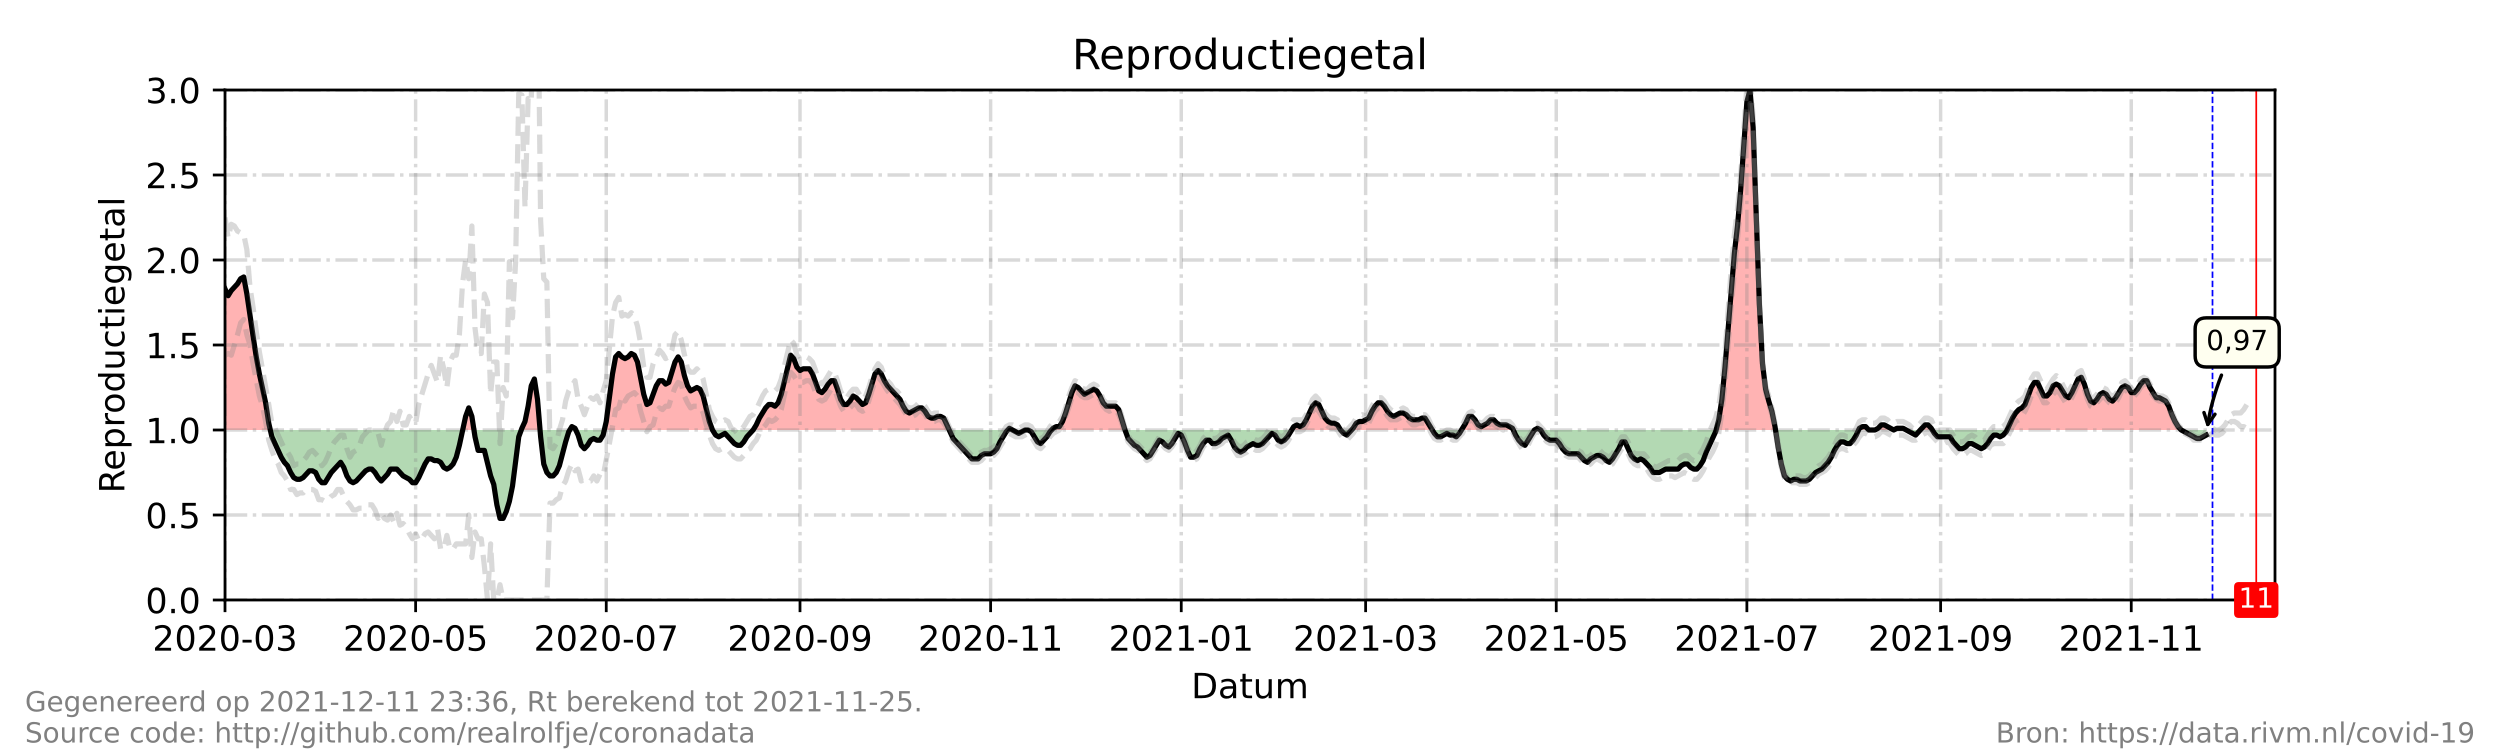 <?xml version="1.0" encoding="utf-8" standalone="no"?>
<!DOCTYPE svg PUBLIC "-//W3C//DTD SVG 1.1//EN"
  "http://www.w3.org/Graphics/SVG/1.1/DTD/svg11.dtd">
<!-- Created with matplotlib (https://matplotlib.org/) -->
<svg height="216pt" version="1.1" viewBox="0 0 720 216" width="720pt" xmlns="http://www.w3.org/2000/svg" xmlns:xlink="http://www.w3.org/1999/xlink">
 <defs>
  <style type="text/css">*{stroke-linecap:butt;stroke-linejoin:round;}</style>
 </defs>
 <g id="figure_1">
  <g id="patch_1">
   <path d="M 0 216 
L 720 216 
L 720 0 
L 0 0 
z
" style="fill:#ffffff;"/>
  </g>
  <g id="axes_1">
   <g id="patch_2">
    <path d="M 64.8 172.8 
L 655.2 172.8 
L 655.2 25.92 
L 64.8 25.92 
z
" style="fill:#ffffff;"/>
   </g>
   <g id="PolyCollection_1">
    <path clip-path="url(#pc1079195aa)" d="M 64.8 123.84 
L 64.8 123.84 
L 65.7 123.84 
L 66.6 123.84 
L 67.5 123.84 
L 68.4 123.84 
L 69.3 123.84 
L 70.2 123.84 
L 71.1 123.84 
L 72 123.84 
L 72.9 123.84 
L 73.8 123.84 
L 74.7 123.84 
L 75.6 123.84 
L 76.5 123.84 
L 77.4 123.84 
L 77.85 123.84 
L 77.4 121.882 
L 76.5 116.006 
L 75.6 111.6 
L 74.7 107.683 
L 73.8 102.787 
L 72.9 96.912 
L 72 91.037 
L 71.1 84.672 
L 70.2 79.776 
L 69.3 80.266 
L 68.4 81.734 
L 67.5 82.714 
L 66.6 83.693 
L 65.7 85.162 
L 64.8 83.203 
z
" style="fill:#ff0000;fill-opacity:0.3;"/>
    <path clip-path="url(#pc1079195aa)" d="M 133.2 123.84 
L 134.1 123.84 
L 135 123.84 
L 135.9 123.84 
L 136.5 123.84 
L 135.9 119.923 
L 135 117.475 
L 134.1 119.923 
z
" style="fill:#ff0000;fill-opacity:0.3;"/>
    <path clip-path="url(#pc1079195aa)" d="M 150.12 123.84 
L 150.3 123.84 
L 151.2 123.84 
L 152.1 123.84 
L 153 123.84 
L 153.9 123.84 
L 154.8 123.84 
L 155.536 123.84 
L 154.8 115.027 
L 153.9 109.152 
L 153 111.11 
L 152.1 116.986 
L 151.2 121.392 
L 150.3 123.35 
z
" style="fill:#ff0000;fill-opacity:0.3;"/>
    <path clip-path="url(#pc1079195aa)" d="M 164.1 123.84 
L 164.7 123.84 
L 165.6 123.84 
L 165.825 123.84 
L 165.6 123.35 
L 164.7 122.861 
z
" style="fill:#ff0000;fill-opacity:0.3;"/>
    <path clip-path="url(#pc1079195aa)" d="M 174.037 123.84 
L 174.6 123.84 
L 175.5 123.84 
L 176.4 123.84 
L 177.3 123.84 
L 178.2 123.84 
L 179.1 123.84 
L 180 123.84 
L 180.9 123.84 
L 181.8 123.84 
L 182.7 123.84 
L 183.6 123.84 
L 184.5 123.84 
L 185.4 123.84 
L 186.3 123.84 
L 187.2 123.84 
L 188.1 123.84 
L 189 123.84 
L 189.9 123.84 
L 190.8 123.84 
L 191.7 123.84 
L 192.6 123.84 
L 193.5 123.84 
L 194.4 123.84 
L 195.3 123.84 
L 196.2 123.84 
L 197.1 123.84 
L 198 123.84 
L 198.9 123.84 
L 199.8 123.84 
L 200.7 123.84 
L 201.6 123.84 
L 202.5 123.84 
L 203.4 123.84 
L 204.3 123.84 
L 205.2 123.84 
L 204.3 121.392 
L 203.4 117.965 
L 202.5 114.048 
L 201.6 112.09 
L 200.7 111.6 
L 199.8 112.09 
L 198.9 112.579 
L 198 111.11 
L 197.1 108.173 
L 196.2 104.256 
L 195.3 102.787 
L 194.4 104.256 
L 193.5 107.194 
L 192.6 110.131 
L 191.7 110.621 
L 190.8 109.642 
L 189.9 109.642 
L 189 111.11 
L 188.1 113.558 
L 187.2 116.006 
L 186.3 116.496 
L 185.4 113.558 
L 184.5 108.662 
L 183.6 104.256 
L 182.7 102.298 
L 181.8 101.808 
L 180.9 102.787 
L 180 103.277 
L 179.1 102.787 
L 178.2 101.808 
L 177.3 102.787 
L 176.4 107.683 
L 175.5 114.538 
L 174.6 121.392 
z
" style="fill:#ff0000;fill-opacity:0.3;"/>
    <path clip-path="url(#pc1079195aa)" d="M 216.9 123.84 
L 217.8 123.84 
L 218.7 123.84 
L 219.6 123.84 
L 220.5 123.84 
L 221.4 123.84 
L 222.3 123.84 
L 223.2 123.84 
L 224.1 123.84 
L 225 123.84 
L 225.9 123.84 
L 226.8 123.84 
L 227.7 123.84 
L 228.6 123.84 
L 229.5 123.84 
L 230.4 123.84 
L 231.3 123.84 
L 232.2 123.84 
L 233.1 123.84 
L 234 123.84 
L 234.9 123.84 
L 235.8 123.84 
L 236.7 123.84 
L 237.6 123.84 
L 238.5 123.84 
L 239.4 123.84 
L 240.3 123.84 
L 241.2 123.84 
L 242.1 123.84 
L 243 123.84 
L 243.9 123.84 
L 244.8 123.84 
L 245.7 123.84 
L 246.6 123.84 
L 247.5 123.84 
L 248.4 123.84 
L 249.3 123.84 
L 250.2 123.84 
L 251.1 123.84 
L 252 123.84 
L 252.9 123.84 
L 253.8 123.84 
L 254.7 123.84 
L 255.6 123.84 
L 256.5 123.84 
L 257.4 123.84 
L 258.3 123.84 
L 259.2 123.84 
L 260.1 123.84 
L 261 123.84 
L 261.9 123.84 
L 262.8 123.84 
L 263.7 123.84 
L 264.6 123.84 
L 265.5 123.84 
L 266.4 123.84 
L 267.3 123.84 
L 268.2 123.84 
L 269.1 123.84 
L 270 123.84 
L 270.9 123.84 
L 271.8 123.84 
L 272.7 123.84 
L 273.375 123.84 
L 272.7 122.371 
L 271.8 120.413 
L 270.9 119.923 
L 270 119.923 
L 269.1 120.413 
L 268.2 120.413 
L 267.3 119.923 
L 266.4 118.454 
L 265.5 117.475 
L 264.6 117.475 
L 263.7 117.965 
L 262.8 118.454 
L 261.9 118.944 
L 261 118.454 
L 260.1 116.986 
L 259.2 115.027 
L 258.3 114.048 
L 257.4 113.069 
L 256.5 112.09 
L 255.6 111.11 
L 254.7 109.642 
L 253.8 107.683 
L 252.9 106.704 
L 252 107.683 
L 251.1 110.621 
L 250.2 113.558 
L 249.3 116.006 
L 248.4 116.496 
L 247.5 115.517 
L 246.6 114.538 
L 245.7 114.048 
L 244.8 115.517 
L 243.9 116.496 
L 243 116.496 
L 242.1 115.027 
L 241.2 112.09 
L 240.3 109.642 
L 239.4 109.642 
L 238.5 110.621 
L 237.6 112.09 
L 236.7 113.069 
L 235.8 112.579 
L 234.9 110.131 
L 234 107.683 
L 233.1 106.214 
L 232.2 106.214 
L 231.3 106.214 
L 230.4 106.704 
L 229.5 105.725 
L 228.6 103.277 
L 227.7 102.298 
L 226.8 105.235 
L 225.9 109.642 
L 225 113.558 
L 224.1 116.006 
L 223.2 116.986 
L 222.3 116.496 
L 221.4 116.496 
L 220.5 117.475 
L 219.6 118.944 
L 218.7 120.413 
L 217.8 122.371 
z
" style="fill:#ff0000;fill-opacity:0.3;"/>
    <path clip-path="url(#pc1079195aa)" d="M 290.25 123.84 
L 290.7 123.84 
L 291.6 123.84 
L 290.7 123.35 
z
" style="fill:#ff0000;fill-opacity:0.3;"/>
    <path clip-path="url(#pc1079195aa)" d="M 302.85 123.84 
L 303.3 123.84 
L 304.2 123.84 
L 305.1 123.84 
L 306 123.84 
L 306.9 123.84 
L 307.8 123.84 
L 308.7 123.84 
L 309.6 123.84 
L 310.5 123.84 
L 311.4 123.84 
L 312.3 123.84 
L 313.2 123.84 
L 314.1 123.84 
L 315 123.84 
L 315.9 123.84 
L 316.8 123.84 
L 317.7 123.84 
L 318.6 123.84 
L 319.5 123.84 
L 320.4 123.84 
L 321.3 123.84 
L 322.2 123.84 
L 323.1 123.84 
L 324 123.84 
L 323.1 120.902 
L 322.2 117.965 
L 321.3 116.986 
L 320.4 116.986 
L 319.5 116.986 
L 318.6 116.986 
L 317.7 116.006 
L 316.8 114.048 
L 315.9 112.579 
L 315 112.09 
L 314.1 112.579 
L 313.2 113.069 
L 312.3 113.558 
L 311.4 112.579 
L 310.5 111.6 
L 309.6 111.11 
L 308.7 113.069 
L 307.8 116.006 
L 306.9 118.944 
L 306 121.392 
L 305.1 122.861 
L 304.2 122.861 
L 303.3 123.35 
z
" style="fill:#ff0000;fill-opacity:0.3;"/>
    <path clip-path="url(#pc1079195aa)" d="M 372 123.84 
L 372.6 123.84 
L 373.5 123.84 
L 374.4 123.84 
L 375.3 123.84 
L 376.2 123.84 
L 377.1 123.84 
L 378 123.84 
L 378.9 123.84 
L 379.8 123.84 
L 380.7 123.84 
L 381.6 123.84 
L 382.5 123.84 
L 383.4 123.84 
L 384.3 123.84 
L 385.2 123.84 
L 386.1 123.84 
L 385.2 122.371 
L 384.3 121.882 
L 383.4 121.882 
L 382.5 121.392 
L 381.6 120.413 
L 380.7 118.454 
L 379.8 116.496 
L 378.9 116.006 
L 378 116.986 
L 377.1 118.944 
L 376.2 120.902 
L 375.3 122.371 
L 374.4 122.861 
L 373.5 122.371 
L 372.6 122.861 
z
" style="fill:#ff0000;fill-opacity:0.3;"/>
    <path clip-path="url(#pc1079195aa)" d="M 389.25 123.84 
L 389.7 123.84 
L 390.6 123.84 
L 391.5 123.84 
L 392.4 123.84 
L 393.3 123.84 
L 394.2 123.84 
L 395.1 123.84 
L 396 123.84 
L 396.9 123.84 
L 397.8 123.84 
L 398.7 123.84 
L 399.6 123.84 
L 400.5 123.84 
L 401.4 123.84 
L 402.3 123.84 
L 403.2 123.84 
L 404.1 123.84 
L 405 123.84 
L 405.9 123.84 
L 406.8 123.84 
L 407.7 123.84 
L 408.6 123.84 
L 409.5 123.84 
L 410.4 123.84 
L 411.3 123.84 
L 412.2 123.84 
L 412.5 123.84 
L 412.2 123.35 
L 411.3 121.882 
L 410.4 120.413 
L 409.5 120.413 
L 408.6 120.902 
L 407.7 120.902 
L 406.8 120.902 
L 405.9 120.413 
L 405 119.434 
L 404.1 118.944 
L 403.2 118.944 
L 402.3 119.434 
L 401.4 119.923 
L 400.5 119.434 
L 399.6 118.454 
L 398.7 116.986 
L 397.8 116.006 
L 396.9 116.006 
L 396 116.986 
L 395.1 118.454 
L 394.2 120.413 
L 393.3 120.902 
L 392.4 121.392 
L 391.5 121.392 
L 390.6 121.882 
L 389.7 123.35 
z
" style="fill:#ff0000;fill-opacity:0.3;"/>
    <path clip-path="url(#pc1079195aa)" d="M 420.9 123.84 
L 421.2 123.84 
L 422.1 123.84 
L 423 123.84 
L 423.9 123.84 
L 424.8 123.84 
L 425.7 123.84 
L 426.6 123.84 
L 427.5 123.84 
L 428.4 123.84 
L 429.3 123.84 
L 430.2 123.84 
L 431.1 123.84 
L 432 123.84 
L 432.9 123.84 
L 433.8 123.84 
L 434.7 123.84 
L 435.6 123.84 
L 435.825 123.84 
L 435.6 123.35 
L 434.7 122.861 
L 433.8 122.371 
L 432.9 122.371 
L 432 122.371 
L 431.1 121.882 
L 430.2 120.902 
L 429.3 120.902 
L 428.4 121.882 
L 427.5 122.371 
L 426.6 122.861 
L 425.7 122.371 
L 424.8 120.902 
L 423.9 119.923 
L 423 119.923 
L 422.1 121.882 
L 421.2 123.35 
z
" style="fill:#ff0000;fill-opacity:0.3;"/>
    <path clip-path="url(#pc1079195aa)" d="M 441.9 123.84 
L 442.8 123.84 
L 443.7 123.84 
L 442.8 123.35 
z
" style="fill:#ff0000;fill-opacity:0.3;"/>
    <path clip-path="url(#pc1079195aa)" d="M 494.229 123.84 
L 495 123.84 
L 495.9 123.84 
L 496.8 123.84 
L 497.7 123.84 
L 498.6 123.84 
L 499.5 123.84 
L 500.4 123.84 
L 501.3 123.84 
L 502.2 123.84 
L 503.1 123.84 
L 504 123.84 
L 504.9 123.84 
L 505.8 123.84 
L 506.7 123.84 
L 507.6 123.84 
L 508.5 123.84 
L 509.4 123.84 
L 510.3 123.84 
L 511.2 123.84 
L 511.35 123.84 
L 511.2 122.861 
L 510.3 118.454 
L 509.4 115.517 
L 508.5 112.09 
L 507.6 104.746 
L 506.7 87.61 
L 505.8 61.171 
L 504.9 36.691 
L 504 25.92 
L 503.1 29.347 
L 502.2 41.587 
L 501.3 54.806 
L 500.4 65.088 
L 499.5 72.922 
L 498.6 82.714 
L 497.7 94.464 
L 496.8 105.725 
L 495.9 115.027 
L 495 120.902 
z
" style="fill:#ff0000;fill-opacity:0.3;"/>
    <path clip-path="url(#pc1079195aa)" d="M 535.275 123.84 
L 535.5 123.84 
L 536.4 123.84 
L 537.3 123.84 
L 538.2 123.84 
L 537.3 122.861 
L 536.4 122.861 
L 535.5 123.35 
z
" style="fill:#ff0000;fill-opacity:0.3;"/>
    <path clip-path="url(#pc1079195aa)" d="M 540 123.84 
L 540.9 123.84 
L 541.8 123.84 
L 542.7 123.84 
L 543.6 123.84 
L 544.5 123.84 
L 545.4 123.84 
L 544.5 123.35 
L 543.6 122.861 
L 542.7 122.371 
L 541.8 122.371 
L 540.9 123.35 
z
" style="fill:#ff0000;fill-opacity:0.3;"/>
    <path clip-path="url(#pc1079195aa)" d="M 545.4 123.84 
L 546.3 123.84 
L 547.2 123.84 
L 548.1 123.84 
L 549 123.84 
L 548.1 123.35 
L 547.2 123.35 
L 546.3 123.35 
z
" style="fill:#ff0000;fill-opacity:0.3;"/>
    <path clip-path="url(#pc1079195aa)" d="M 553.05 123.84 
L 553.5 123.84 
L 554.4 123.84 
L 555.3 123.84 
L 556.2 123.84 
L 556.5 123.84 
L 556.2 123.35 
L 555.3 122.371 
L 554.4 122.371 
L 553.5 123.35 
z
" style="fill:#ff0000;fill-opacity:0.3;"/>
    <path clip-path="url(#pc1079195aa)" d="M 578.025 123.84 
L 578.7 123.84 
L 579.6 123.84 
L 580.5 123.84 
L 581.4 123.84 
L 582.3 123.84 
L 583.2 123.84 
L 584.1 123.84 
L 585 123.84 
L 585.9 123.84 
L 586.8 123.84 
L 587.7 123.84 
L 588.6 123.84 
L 589.5 123.84 
L 590.4 123.84 
L 591.3 123.84 
L 592.2 123.84 
L 593.1 123.84 
L 594 123.84 
L 594.9 123.84 
L 595.8 123.84 
L 596.7 123.84 
L 597.6 123.84 
L 598.5 123.84 
L 599.4 123.84 
L 600.3 123.84 
L 601.2 123.84 
L 602.1 123.84 
L 603 123.84 
L 603.9 123.84 
L 604.8 123.84 
L 605.7 123.84 
L 606.6 123.84 
L 607.5 123.84 
L 608.4 123.84 
L 609.3 123.84 
L 610.2 123.84 
L 611.1 123.84 
L 612 123.84 
L 612.9 123.84 
L 613.8 123.84 
L 614.7 123.84 
L 615.6 123.84 
L 616.5 123.84 
L 617.4 123.84 
L 618.3 123.84 
L 619.2 123.84 
L 620.1 123.84 
L 621 123.84 
L 621.9 123.84 
L 622.8 123.84 
L 623.7 123.84 
L 624.6 123.84 
L 625.5 123.84 
L 626.4 123.84 
L 627.3 123.84 
L 628.2 123.84 
L 627.3 122.861 
L 626.4 121.392 
L 625.5 119.434 
L 624.6 116.986 
L 623.7 115.517 
L 622.8 115.027 
L 621.9 114.538 
L 621 114.538 
L 620.1 113.069 
L 619.2 111.6 
L 618.3 109.642 
L 617.4 109.642 
L 616.5 110.621 
L 615.6 112.09 
L 614.7 113.069 
L 613.8 113.069 
L 612.9 111.6 
L 612 111.11 
L 611.1 111.6 
L 610.2 113.069 
L 609.3 114.538 
L 608.4 115.517 
L 607.5 115.027 
L 606.6 113.558 
L 605.7 113.069 
L 604.8 113.558 
L 603.9 115.027 
L 603 116.006 
L 602.1 115.517 
L 601.2 113.558 
L 600.3 110.621 
L 599.4 108.662 
L 598.5 109.152 
L 597.6 111.11 
L 596.7 113.069 
L 595.8 114.538 
L 594.9 114.048 
L 594 112.579 
L 593.1 111.11 
L 592.2 110.621 
L 591.3 111.11 
L 590.4 113.069 
L 589.5 114.048 
L 588.6 114.048 
L 587.7 112.09 
L 586.8 110.131 
L 585.9 110.131 
L 585 111.6 
L 584.1 114.048 
L 583.2 116.496 
L 582.3 117.475 
L 581.4 117.965 
L 580.5 118.944 
L 579.6 120.413 
L 578.7 122.371 
z
" style="fill:#ff0000;fill-opacity:0.3;"/>
   </g>
   <g id="PolyCollection_2">
    <path clip-path="url(#pc1079195aa)" d="M 77.85 123.84 
L 78.3 123.84 
L 79.2 123.84 
L 80.1 123.84 
L 81 123.84 
L 81.9 123.84 
L 82.8 123.84 
L 83.7 123.84 
L 84.6 123.84 
L 85.5 123.84 
L 86.4 123.84 
L 87.3 123.84 
L 88.2 123.84 
L 89.1 123.84 
L 90 123.84 
L 90.9 123.84 
L 91.8 123.84 
L 92.7 123.84 
L 93.6 123.84 
L 94.5 123.84 
L 95.4 123.84 
L 96.3 123.84 
L 97.2 123.84 
L 98.1 123.84 
L 99 123.84 
L 99.9 123.84 
L 100.8 123.84 
L 101.7 123.84 
L 102.6 123.84 
L 103.5 123.84 
L 104.4 123.84 
L 105.3 123.84 
L 106.2 123.84 
L 107.1 123.84 
L 108 123.84 
L 108.9 123.84 
L 109.8 123.84 
L 110.7 123.84 
L 111.6 123.84 
L 112.5 123.84 
L 113.4 123.84 
L 114.3 123.84 
L 115.2 123.84 
L 116.1 123.84 
L 117 123.84 
L 117.9 123.84 
L 118.8 123.84 
L 119.7 123.84 
L 120.6 123.84 
L 121.5 123.84 
L 122.4 123.84 
L 123.3 123.84 
L 124.2 123.84 
L 125.1 123.84 
L 126 123.84 
L 126.9 123.84 
L 127.8 123.84 
L 128.7 123.84 
L 129.6 123.84 
L 130.5 123.84 
L 131.4 123.84 
L 132.3 123.84 
L 133.2 123.84 
L 133.2 123.84 
L 133.2 123.84 
L 132.3 128.246 
L 131.4 131.674 
L 130.5 133.632 
L 129.6 134.611 
L 128.7 135.101 
L 127.8 134.611 
L 126.9 133.142 
L 126 132.653 
L 125.1 132.653 
L 124.2 132.163 
L 123.3 132.163 
L 122.4 133.632 
L 121.5 135.59 
L 120.6 137.549 
L 119.7 139.018 
L 118.8 139.018 
L 117.9 138.038 
L 117 137.549 
L 116.1 137.059 
L 115.2 136.08 
L 114.3 135.101 
L 113.4 135.101 
L 112.5 135.101 
L 111.6 136.57 
L 110.7 137.549 
L 109.8 138.528 
L 108.9 137.549 
L 108 136.08 
L 107.1 135.101 
L 106.2 135.101 
L 105.3 135.59 
L 104.4 136.57 
L 103.5 137.549 
L 102.6 138.528 
L 101.7 139.018 
L 100.8 138.528 
L 99.9 137.059 
L 99 134.611 
L 98.1 133.142 
L 97.2 134.122 
L 96.3 135.101 
L 95.4 136.08 
L 94.5 137.549 
L 93.6 139.018 
L 92.7 139.018 
L 91.8 138.038 
L 90.9 136.08 
L 90 135.59 
L 89.1 135.59 
L 88.2 136.57 
L 87.3 137.549 
L 86.4 138.038 
L 85.5 138.038 
L 84.6 137.549 
L 83.7 136.08 
L 82.8 134.122 
L 81.9 133.142 
L 81 131.674 
L 80.1 129.715 
L 79.2 127.757 
L 78.3 125.798 
z
" style="fill:#008000;fill-opacity:0.3;"/>
    <path clip-path="url(#pc1079195aa)" d="M 136.5 123.84 
L 136.8 123.84 
L 137.7 123.84 
L 138.6 123.84 
L 139.5 123.84 
L 140.4 123.84 
L 141.3 123.84 
L 142.2 123.84 
L 143.1 123.84 
L 144 123.84 
L 144.9 123.84 
L 145.8 123.84 
L 146.7 123.84 
L 147.6 123.84 
L 148.5 123.84 
L 149.4 123.84 
L 150.12 123.84 
L 149.4 125.798 
L 148.5 132.653 
L 147.6 139.997 
L 146.7 144.403 
L 145.8 147.341 
L 144.9 149.299 
L 144 149.299 
L 143.1 145.382 
L 142.2 139.507 
L 141.3 137.059 
L 140.4 133.632 
L 139.5 129.715 
L 138.6 129.715 
L 137.7 129.715 
L 136.8 125.798 
z
" style="fill:#008000;fill-opacity:0.3;"/>
    <path clip-path="url(#pc1079195aa)" d="M 155.536 123.84 
L 155.7 123.84 
L 156.6 123.84 
L 157.5 123.84 
L 158.4 123.84 
L 159.3 123.84 
L 160.2 123.84 
L 161.1 123.84 
L 162 123.84 
L 162.9 123.84 
L 163.8 123.84 
L 164.1 123.84 
L 163.8 124.33 
L 162.9 127.267 
L 162 130.694 
L 161.1 134.122 
L 160.2 136.08 
L 159.3 137.059 
L 158.4 137.059 
L 157.5 136.08 
L 156.6 133.632 
L 155.7 125.798 
z
" style="fill:#008000;fill-opacity:0.3;"/>
    <path clip-path="url(#pc1079195aa)" d="M 165.825 123.84 
L 166.5 123.84 
L 167.4 123.84 
L 168.3 123.84 
L 169.2 123.84 
L 170.1 123.84 
L 171 123.84 
L 171.9 123.84 
L 172.8 123.84 
L 173.7 123.84 
L 174.037 123.84 
L 173.7 125.309 
L 172.8 126.778 
L 171.9 126.778 
L 171 126.288 
L 170.1 126.778 
L 169.2 128.246 
L 168.3 129.226 
L 167.4 128.246 
L 166.5 125.309 
z
" style="fill:#008000;fill-opacity:0.3;"/>
    <path clip-path="url(#pc1079195aa)" d="M 205.2 123.84 
L 205.2 123.84 
L 206.1 123.84 
L 207 123.84 
L 207.9 123.84 
L 208.8 123.84 
L 209.7 123.84 
L 210.6 123.84 
L 211.5 123.84 
L 212.4 123.84 
L 213.3 123.84 
L 214.2 123.84 
L 215.1 123.84 
L 216 123.84 
L 216.9 123.84 
L 216.9 123.84 
L 216.9 123.84 
L 216 124.819 
L 215.1 125.798 
L 214.2 127.267 
L 213.3 128.246 
L 212.4 128.246 
L 211.5 127.757 
L 210.6 126.778 
L 209.7 125.798 
L 208.8 124.819 
L 207.9 125.309 
L 207 125.798 
L 206.1 125.309 
L 205.2 123.84 
z
" style="fill:#008000;fill-opacity:0.3;"/>
    <path clip-path="url(#pc1079195aa)" d="M 273.375 123.84 
L 273.6 123.84 
L 274.5 123.84 
L 275.4 123.84 
L 276.3 123.84 
L 277.2 123.84 
L 278.1 123.84 
L 279 123.84 
L 279.9 123.84 
L 280.8 123.84 
L 281.7 123.84 
L 282.6 123.84 
L 283.5 123.84 
L 284.4 123.84 
L 285.3 123.84 
L 286.2 123.84 
L 287.1 123.84 
L 288 123.84 
L 288.9 123.84 
L 289.8 123.84 
L 290.25 123.84 
L 289.8 124.33 
L 288.9 125.798 
L 288 127.267 
L 287.1 129.226 
L 286.2 130.205 
L 285.3 130.694 
L 284.4 130.694 
L 283.5 130.694 
L 282.6 131.184 
L 281.7 132.163 
L 280.8 132.163 
L 279.9 132.163 
L 279 131.184 
L 278.1 130.205 
L 277.2 129.226 
L 276.3 128.246 
L 275.4 127.267 
L 274.5 126.288 
L 273.6 124.33 
z
" style="fill:#008000;fill-opacity:0.3;"/>
    <path clip-path="url(#pc1079195aa)" d="M 291.6 123.84 
L 291.6 123.84 
L 292.5 123.84 
L 293.4 123.84 
L 294.3 123.84 
L 295.2 123.84 
L 296.1 123.84 
L 297 123.84 
L 297.9 123.84 
L 298.8 123.84 
L 299.7 123.84 
L 300.6 123.84 
L 301.5 123.84 
L 302.4 123.84 
L 302.85 123.84 
L 302.4 124.33 
L 301.5 125.798 
L 300.6 126.778 
L 299.7 127.757 
L 298.8 127.267 
L 297.9 125.798 
L 297 124.33 
L 296.1 123.84 
L 295.2 123.84 
L 294.3 124.33 
L 293.4 124.819 
L 292.5 124.33 
L 291.6 123.84 
z
" style="fill:#008000;fill-opacity:0.3;"/>
    <path clip-path="url(#pc1079195aa)" d="M 324 123.84 
L 324 123.84 
L 324.9 123.84 
L 325.8 123.84 
L 326.7 123.84 
L 327.6 123.84 
L 328.5 123.84 
L 329.4 123.84 
L 330.3 123.84 
L 331.2 123.84 
L 332.1 123.84 
L 333 123.84 
L 333.9 123.84 
L 334.8 123.84 
L 335.7 123.84 
L 336.6 123.84 
L 337.5 123.84 
L 338.4 123.84 
L 339.3 123.84 
L 340.2 123.84 
L 341.1 123.84 
L 342 123.84 
L 342.9 123.84 
L 343.8 123.84 
L 344.7 123.84 
L 345.6 123.84 
L 346.5 123.84 
L 347.4 123.84 
L 348.3 123.84 
L 349.2 123.84 
L 350.1 123.84 
L 351 123.84 
L 351.9 123.84 
L 352.8 123.84 
L 353.7 123.84 
L 354.6 123.84 
L 355.5 123.84 
L 356.4 123.84 
L 357.3 123.84 
L 358.2 123.84 
L 359.1 123.84 
L 360 123.84 
L 360.9 123.84 
L 361.8 123.84 
L 362.7 123.84 
L 363.6 123.84 
L 364.5 123.84 
L 365.4 123.84 
L 366.3 123.84 
L 367.2 123.84 
L 368.1 123.84 
L 369 123.84 
L 369.9 123.84 
L 370.8 123.84 
L 371.7 123.84 
L 372 123.84 
L 371.7 124.33 
L 370.8 125.798 
L 369.9 126.778 
L 369 127.267 
L 368.1 126.778 
L 367.2 125.309 
L 366.3 124.819 
L 365.4 125.798 
L 364.5 126.778 
L 363.6 127.757 
L 362.7 128.246 
L 361.8 128.246 
L 360.9 127.757 
L 360 128.246 
L 359.1 128.736 
L 358.2 129.715 
L 357.3 130.205 
L 356.4 129.715 
L 355.5 128.736 
L 354.6 126.778 
L 353.7 125.309 
L 352.8 125.798 
L 351.9 126.288 
L 351 127.267 
L 350.1 127.757 
L 349.2 127.757 
L 348.3 126.778 
L 347.4 126.778 
L 346.5 127.757 
L 345.6 129.226 
L 344.7 131.184 
L 343.8 131.674 
L 342.9 131.674 
L 342 129.715 
L 341.1 127.267 
L 340.2 125.309 
L 339.3 124.819 
L 338.4 126.288 
L 337.5 127.757 
L 336.6 128.736 
L 335.7 128.246 
L 334.8 127.267 
L 333.9 126.778 
L 333 128.246 
L 332.1 129.715 
L 331.2 131.184 
L 330.3 131.674 
L 329.4 130.694 
L 328.5 129.715 
L 327.6 128.736 
L 326.7 128.246 
L 325.8 127.267 
L 324.9 126.288 
L 324 123.84 
z
" style="fill:#008000;fill-opacity:0.3;"/>
    <path clip-path="url(#pc1079195aa)" d="M 386.1 123.84 
L 386.1 123.84 
L 387 123.84 
L 387.9 123.84 
L 388.8 123.84 
L 389.25 123.84 
L 388.8 124.33 
L 387.9 125.309 
L 387 124.819 
L 386.1 123.84 
z
" style="fill:#008000;fill-opacity:0.3;"/>
    <path clip-path="url(#pc1079195aa)" d="M 412.5 123.84 
L 413.1 123.84 
L 414 123.84 
L 414.9 123.84 
L 415.8 123.84 
L 416.7 123.84 
L 417.6 123.84 
L 418.5 123.84 
L 419.4 123.84 
L 420.3 123.84 
L 420.9 123.84 
L 420.3 124.819 
L 419.4 125.798 
L 418.5 125.309 
L 417.6 125.309 
L 416.7 124.819 
L 415.8 125.309 
L 414.9 125.798 
L 414 125.798 
L 413.1 124.819 
z
" style="fill:#008000;fill-opacity:0.3;"/>
    <path clip-path="url(#pc1079195aa)" d="M 435.825 123.84 
L 436.5 123.84 
L 437.4 123.84 
L 438.3 123.84 
L 439.2 123.84 
L 440.1 123.84 
L 441 123.84 
L 441.9 123.84 
L 441.9 123.84 
L 441.9 123.84 
L 441 125.309 
L 440.1 126.778 
L 439.2 128.246 
L 438.3 127.757 
L 437.4 126.778 
L 436.5 125.309 
z
" style="fill:#008000;fill-opacity:0.3;"/>
    <path clip-path="url(#pc1079195aa)" d="M 443.7 123.84 
L 443.7 123.84 
L 444.6 123.84 
L 445.5 123.84 
L 446.4 123.84 
L 447.3 123.84 
L 448.2 123.84 
L 449.1 123.84 
L 450 123.84 
L 450.9 123.84 
L 451.8 123.84 
L 452.7 123.84 
L 453.6 123.84 
L 454.5 123.84 
L 455.4 123.84 
L 456.3 123.84 
L 457.2 123.84 
L 458.1 123.84 
L 459 123.84 
L 459.9 123.84 
L 460.8 123.84 
L 461.7 123.84 
L 462.6 123.84 
L 463.5 123.84 
L 464.4 123.84 
L 465.3 123.84 
L 466.2 123.84 
L 467.1 123.84 
L 468 123.84 
L 468.9 123.84 
L 469.8 123.84 
L 470.7 123.84 
L 471.6 123.84 
L 472.5 123.84 
L 473.4 123.84 
L 474.3 123.84 
L 475.2 123.84 
L 476.1 123.84 
L 477 123.84 
L 477.9 123.84 
L 478.8 123.84 
L 479.7 123.84 
L 480.6 123.84 
L 481.5 123.84 
L 482.4 123.84 
L 483.3 123.84 
L 484.2 123.84 
L 485.1 123.84 
L 486 123.84 
L 486.9 123.84 
L 487.8 123.84 
L 488.7 123.84 
L 489.6 123.84 
L 490.5 123.84 
L 491.4 123.84 
L 492.3 123.84 
L 493.2 123.84 
L 494.1 123.84 
L 494.229 123.84 
L 494.1 124.33 
L 493.2 126.288 
L 492.3 128.246 
L 491.4 130.205 
L 490.5 132.653 
L 489.6 134.122 
L 488.7 135.101 
L 487.8 135.101 
L 486.9 134.611 
L 486 133.632 
L 485.1 133.632 
L 484.2 134.122 
L 483.3 135.101 
L 482.4 135.101 
L 481.5 135.101 
L 480.6 135.101 
L 479.7 135.101 
L 478.8 135.59 
L 477.9 136.08 
L 477 136.08 
L 476.1 136.08 
L 475.2 134.611 
L 474.3 133.632 
L 473.4 132.653 
L 472.5 132.163 
L 471.6 132.653 
L 470.7 132.163 
L 469.8 131.184 
L 468.9 129.226 
L 468 127.267 
L 467.1 127.267 
L 466.2 129.226 
L 465.3 130.694 
L 464.4 132.163 
L 463.5 133.142 
L 462.6 132.653 
L 461.7 131.674 
L 460.8 131.184 
L 459.9 131.184 
L 459 131.674 
L 458.1 132.163 
L 457.2 133.142 
L 456.3 132.653 
L 455.4 131.674 
L 454.5 130.694 
L 453.6 130.694 
L 452.7 130.694 
L 451.8 130.694 
L 450.9 130.205 
L 450 129.226 
L 449.1 127.757 
L 448.2 126.778 
L 447.3 126.778 
L 446.4 126.778 
L 445.5 126.288 
L 444.6 125.309 
L 443.7 123.84 
z
" style="fill:#008000;fill-opacity:0.3;"/>
    <path clip-path="url(#pc1079195aa)" d="M 511.35 123.84 
L 512.1 123.84 
L 513 123.84 
L 513.9 123.84 
L 514.8 123.84 
L 515.7 123.84 
L 516.6 123.84 
L 517.5 123.84 
L 518.4 123.84 
L 519.3 123.84 
L 520.2 123.84 
L 521.1 123.84 
L 522 123.84 
L 522.9 123.84 
L 523.8 123.84 
L 524.7 123.84 
L 525.6 123.84 
L 526.5 123.84 
L 527.4 123.84 
L 528.3 123.84 
L 529.2 123.84 
L 530.1 123.84 
L 531 123.84 
L 531.9 123.84 
L 532.8 123.84 
L 533.7 123.84 
L 534.6 123.84 
L 535.275 123.84 
L 534.6 125.309 
L 533.7 126.778 
L 532.8 127.757 
L 531.9 127.757 
L 531 127.267 
L 530.1 127.267 
L 529.2 128.246 
L 528.3 129.715 
L 527.4 131.674 
L 526.5 133.142 
L 525.6 134.122 
L 524.7 135.101 
L 523.8 135.59 
L 522.9 136.08 
L 522 137.059 
L 521.1 138.038 
L 520.2 138.528 
L 519.3 138.528 
L 518.4 138.528 
L 517.5 138.038 
L 516.6 138.038 
L 515.7 138.528 
L 514.8 138.038 
L 513.9 137.059 
L 513 133.632 
L 512.1 128.736 
z
" style="fill:#008000;fill-opacity:0.3;"/>
    <path clip-path="url(#pc1079195aa)" d="M 538.2 123.84 
L 538.2 123.84 
L 539.1 123.84 
L 540 123.84 
L 540 123.84 
L 540 123.84 
L 539.1 123.84 
L 538.2 123.84 
z
" style="fill:#008000;fill-opacity:0.3;"/>
    <path clip-path="url(#pc1079195aa)" d="M 545.4 123.84 
L 545.4 123.84 
L 545.4 123.84 
L 545.4 123.84 
z
" style="fill:#008000;fill-opacity:0.3;"/>
    <path clip-path="url(#pc1079195aa)" d="M 549 123.84 
L 549 123.84 
L 549.9 123.84 
L 550.8 123.84 
L 551.7 123.84 
L 552.6 123.84 
L 553.05 123.84 
L 552.6 124.33 
L 551.7 125.309 
L 550.8 124.819 
L 549.9 124.33 
L 549 123.84 
z
" style="fill:#008000;fill-opacity:0.3;"/>
    <path clip-path="url(#pc1079195aa)" d="M 556.5 123.84 
L 557.1 123.84 
L 558 123.84 
L 558.9 123.84 
L 559.8 123.84 
L 560.7 123.84 
L 561.6 123.84 
L 562.5 123.84 
L 563.4 123.84 
L 564.3 123.84 
L 565.2 123.84 
L 566.1 123.84 
L 567 123.84 
L 567.9 123.84 
L 568.8 123.84 
L 569.7 123.84 
L 570.6 123.84 
L 571.5 123.84 
L 572.4 123.84 
L 573.3 123.84 
L 574.2 123.84 
L 575.1 123.84 
L 576 123.84 
L 576.9 123.84 
L 577.8 123.84 
L 578.025 123.84 
L 577.8 124.33 
L 576.9 125.309 
L 576 125.798 
L 575.1 125.309 
L 574.2 125.309 
L 573.3 126.288 
L 572.4 127.757 
L 571.5 128.736 
L 570.6 129.226 
L 569.7 128.736 
L 568.8 128.246 
L 567.9 127.757 
L 567 127.757 
L 566.1 128.736 
L 565.2 129.226 
L 564.3 129.226 
L 563.4 128.246 
L 562.5 127.267 
L 561.6 125.798 
L 560.7 125.798 
L 559.8 125.798 
L 558.9 125.798 
L 558 125.798 
L 557.1 124.819 
z
" style="fill:#008000;fill-opacity:0.3;"/>
    <path clip-path="url(#pc1079195aa)" d="M 628.2 123.84 
L 628.2 123.84 
L 629.1 123.84 
L 630 123.84 
L 630.9 123.84 
L 631.8 123.84 
L 632.7 123.84 
L 633.6 123.84 
L 634.5 123.84 
L 635.4 123.84 
L 635.4 123.84 
L 635.4 125.309 
L 634.5 125.798 
L 633.6 126.288 
L 632.7 126.288 
L 631.8 125.798 
L 630.9 125.309 
L 630 124.819 
L 629.1 124.33 
L 628.2 123.84 
z
" style="fill:#008000;fill-opacity:0.3;"/>
   </g>
   <g id="matplotlib.axis_1">
    <g id="xtick_1">
     <g id="line2d_1">
      <path clip-path="url(#pc1079195aa)" d="M 64.8 172.8 
L 64.8 25.92 
" style="fill:none;stroke:#808080;stroke-dasharray:6.4,1.6,1,1.6;stroke-dashoffset:0;stroke-opacity:0.3;"/>
     </g>
     <g id="line2d_2">
      <defs>
       <path d="M 0 0 
L 0 3.5 
" id="mf10c8952c8" style="stroke:#000000;stroke-width:0.8;"/>
      </defs>
      <g>
       <use style="stroke:#000000;stroke-width:0.8;" x="64.8" xlink:href="#mf10c8952c8" y="172.8"/>
      </g>
     </g>
     <g id="text_1">
      <!-- 2020-03 -->
      <g transform="translate(43.909 187.398)scale(0.1 -0.1)">
       <defs>
        <path d="M 19.188 8.297 
L 53.609 8.297 
L 53.609 0 
L 7.328 0 
L 7.328 8.297 
Q 12.938 14.109 22.625 23.891 
Q 32.328 33.688 34.812 36.531 
Q 39.547 41.844 41.422 45.531 
Q 43.312 49.219 43.312 52.781 
Q 43.312 58.594 39.234 62.25 
Q 35.156 65.922 28.609 65.922 
Q 23.969 65.922 18.812 64.312 
Q 13.672 62.703 7.812 59.422 
L 7.812 69.391 
Q 13.766 71.781 18.938 73 
Q 24.125 74.219 28.422 74.219 
Q 39.75 74.219 46.484 68.547 
Q 53.219 62.891 53.219 53.422 
Q 53.219 48.922 51.531 44.891 
Q 49.859 40.875 45.406 35.406 
Q 44.188 33.984 37.641 27.219 
Q 31.109 20.453 19.188 8.297 
z
" id="DejaVuSans-50"/>
        <path d="M 31.781 66.406 
Q 24.172 66.406 20.328 58.906 
Q 16.5 51.422 16.5 36.375 
Q 16.5 21.391 20.328 13.891 
Q 24.172 6.391 31.781 6.391 
Q 39.453 6.391 43.281 13.891 
Q 47.125 21.391 47.125 36.375 
Q 47.125 51.422 43.281 58.906 
Q 39.453 66.406 31.781 66.406 
z
M 31.781 74.219 
Q 44.047 74.219 50.516 64.516 
Q 56.984 54.828 56.984 36.375 
Q 56.984 17.969 50.516 8.266 
Q 44.047 -1.422 31.781 -1.422 
Q 19.531 -1.422 13.062 8.266 
Q 6.594 17.969 6.594 36.375 
Q 6.594 54.828 13.062 64.516 
Q 19.531 74.219 31.781 74.219 
z
" id="DejaVuSans-48"/>
        <path d="M 4.891 31.391 
L 31.203 31.391 
L 31.203 23.391 
L 4.891 23.391 
z
" id="DejaVuSans-45"/>
        <path d="M 40.578 39.312 
Q 47.656 37.797 51.625 33 
Q 55.609 28.219 55.609 21.188 
Q 55.609 10.406 48.188 4.484 
Q 40.766 -1.422 27.094 -1.422 
Q 22.516 -1.422 17.656 -0.516 
Q 12.797 0.391 7.625 2.203 
L 7.625 11.719 
Q 11.719 9.328 16.594 8.109 
Q 21.484 6.891 26.812 6.891 
Q 36.078 6.891 40.938 10.547 
Q 45.797 14.203 45.797 21.188 
Q 45.797 27.641 41.281 31.266 
Q 36.766 34.906 28.719 34.906 
L 20.219 34.906 
L 20.219 43.016 
L 29.109 43.016 
Q 36.375 43.016 40.234 45.922 
Q 44.094 48.828 44.094 54.297 
Q 44.094 59.906 40.109 62.906 
Q 36.141 65.922 28.719 65.922 
Q 24.656 65.922 20.016 65.031 
Q 15.375 64.156 9.812 62.312 
L 9.812 71.094 
Q 15.438 72.656 20.344 73.438 
Q 25.25 74.219 29.594 74.219 
Q 40.828 74.219 47.359 69.109 
Q 53.906 64.016 53.906 55.328 
Q 53.906 49.266 50.438 45.094 
Q 46.969 40.922 40.578 39.312 
z
" id="DejaVuSans-51"/>
       </defs>
       <use xlink:href="#DejaVuSans-50"/>
       <use x="63.623" xlink:href="#DejaVuSans-48"/>
       <use x="127.246" xlink:href="#DejaVuSans-50"/>
       <use x="190.869" xlink:href="#DejaVuSans-48"/>
       <use x="254.492" xlink:href="#DejaVuSans-45"/>
       <use x="290.576" xlink:href="#DejaVuSans-48"/>
       <use x="354.199" xlink:href="#DejaVuSans-51"/>
      </g>
     </g>
    </g>
    <g id="xtick_2">
     <g id="line2d_3">
      <path clip-path="url(#pc1079195aa)" d="M 119.7 172.8 
L 119.7 25.92 
" style="fill:none;stroke:#808080;stroke-dasharray:6.4,1.6,1,1.6;stroke-dashoffset:0;stroke-opacity:0.3;"/>
     </g>
     <g id="line2d_4">
      <g>
       <use style="stroke:#000000;stroke-width:0.8;" x="119.7" xlink:href="#mf10c8952c8" y="172.8"/>
      </g>
     </g>
     <g id="text_2">
      <!-- 2020-05 -->
      <g transform="translate(98.809 187.398)scale(0.1 -0.1)">
       <defs>
        <path d="M 10.797 72.906 
L 49.516 72.906 
L 49.516 64.594 
L 19.828 64.594 
L 19.828 46.734 
Q 21.969 47.469 24.109 47.828 
Q 26.266 48.188 28.422 48.188 
Q 40.625 48.188 47.75 41.5 
Q 54.891 34.812 54.891 23.391 
Q 54.891 11.625 47.562 5.094 
Q 40.234 -1.422 26.906 -1.422 
Q 22.312 -1.422 17.547 -0.641 
Q 12.797 0.141 7.719 1.703 
L 7.719 11.625 
Q 12.109 9.234 16.797 8.062 
Q 21.484 6.891 26.703 6.891 
Q 35.156 6.891 40.078 11.328 
Q 45.016 15.766 45.016 23.391 
Q 45.016 31 40.078 35.438 
Q 35.156 39.891 26.703 39.891 
Q 22.75 39.891 18.812 39.016 
Q 14.891 38.141 10.797 36.281 
z
" id="DejaVuSans-53"/>
       </defs>
       <use xlink:href="#DejaVuSans-50"/>
       <use x="63.623" xlink:href="#DejaVuSans-48"/>
       <use x="127.246" xlink:href="#DejaVuSans-50"/>
       <use x="190.869" xlink:href="#DejaVuSans-48"/>
       <use x="254.492" xlink:href="#DejaVuSans-45"/>
       <use x="290.576" xlink:href="#DejaVuSans-48"/>
       <use x="354.199" xlink:href="#DejaVuSans-53"/>
      </g>
     </g>
    </g>
    <g id="xtick_3">
     <g id="line2d_5">
      <path clip-path="url(#pc1079195aa)" d="M 174.6 172.8 
L 174.6 25.92 
" style="fill:none;stroke:#808080;stroke-dasharray:6.4,1.6,1,1.6;stroke-dashoffset:0;stroke-opacity:0.3;"/>
     </g>
     <g id="line2d_6">
      <g>
       <use style="stroke:#000000;stroke-width:0.8;" x="174.6" xlink:href="#mf10c8952c8" y="172.8"/>
      </g>
     </g>
     <g id="text_3">
      <!-- 2020-07 -->
      <g transform="translate(153.709 187.398)scale(0.1 -0.1)">
       <defs>
        <path d="M 8.203 72.906 
L 55.078 72.906 
L 55.078 68.703 
L 28.609 0 
L 18.312 0 
L 43.219 64.594 
L 8.203 64.594 
z
" id="DejaVuSans-55"/>
       </defs>
       <use xlink:href="#DejaVuSans-50"/>
       <use x="63.623" xlink:href="#DejaVuSans-48"/>
       <use x="127.246" xlink:href="#DejaVuSans-50"/>
       <use x="190.869" xlink:href="#DejaVuSans-48"/>
       <use x="254.492" xlink:href="#DejaVuSans-45"/>
       <use x="290.576" xlink:href="#DejaVuSans-48"/>
       <use x="354.199" xlink:href="#DejaVuSans-55"/>
      </g>
     </g>
    </g>
    <g id="xtick_4">
     <g id="line2d_7">
      <path clip-path="url(#pc1079195aa)" d="M 230.4 172.8 
L 230.4 25.92 
" style="fill:none;stroke:#808080;stroke-dasharray:6.4,1.6,1,1.6;stroke-dashoffset:0;stroke-opacity:0.3;"/>
     </g>
     <g id="line2d_8">
      <g>
       <use style="stroke:#000000;stroke-width:0.8;" x="230.4" xlink:href="#mf10c8952c8" y="172.8"/>
      </g>
     </g>
     <g id="text_4">
      <!-- 2020-09 -->
      <g transform="translate(209.509 187.398)scale(0.1 -0.1)">
       <defs>
        <path d="M 10.984 1.516 
L 10.984 10.5 
Q 14.703 8.734 18.5 7.812 
Q 22.312 6.891 25.984 6.891 
Q 35.75 6.891 40.891 13.453 
Q 46.047 20.016 46.781 33.406 
Q 43.953 29.203 39.594 26.953 
Q 35.25 24.703 29.984 24.703 
Q 19.047 24.703 12.672 31.312 
Q 6.297 37.938 6.297 49.422 
Q 6.297 60.641 12.938 67.422 
Q 19.578 74.219 30.609 74.219 
Q 43.266 74.219 49.922 64.516 
Q 56.594 54.828 56.594 36.375 
Q 56.594 19.141 48.406 8.859 
Q 40.234 -1.422 26.422 -1.422 
Q 22.703 -1.422 18.891 -0.688 
Q 15.094 0.047 10.984 1.516 
z
M 30.609 32.422 
Q 37.25 32.422 41.125 36.953 
Q 45.016 41.5 45.016 49.422 
Q 45.016 57.281 41.125 61.844 
Q 37.25 66.406 30.609 66.406 
Q 23.969 66.406 20.094 61.844 
Q 16.219 57.281 16.219 49.422 
Q 16.219 41.5 20.094 36.953 
Q 23.969 32.422 30.609 32.422 
z
" id="DejaVuSans-57"/>
       </defs>
       <use xlink:href="#DejaVuSans-50"/>
       <use x="63.623" xlink:href="#DejaVuSans-48"/>
       <use x="127.246" xlink:href="#DejaVuSans-50"/>
       <use x="190.869" xlink:href="#DejaVuSans-48"/>
       <use x="254.492" xlink:href="#DejaVuSans-45"/>
       <use x="290.576" xlink:href="#DejaVuSans-48"/>
       <use x="354.199" xlink:href="#DejaVuSans-57"/>
      </g>
     </g>
    </g>
    <g id="xtick_5">
     <g id="line2d_9">
      <path clip-path="url(#pc1079195aa)" d="M 285.3 172.8 
L 285.3 25.92 
" style="fill:none;stroke:#808080;stroke-dasharray:6.4,1.6,1,1.6;stroke-dashoffset:0;stroke-opacity:0.3;"/>
     </g>
     <g id="line2d_10">
      <g>
       <use style="stroke:#000000;stroke-width:0.8;" x="285.3" xlink:href="#mf10c8952c8" y="172.8"/>
      </g>
     </g>
     <g id="text_5">
      <!-- 2020-11 -->
      <g transform="translate(264.409 187.398)scale(0.1 -0.1)">
       <defs>
        <path d="M 12.406 8.297 
L 28.516 8.297 
L 28.516 63.922 
L 10.984 60.406 
L 10.984 69.391 
L 28.422 72.906 
L 38.281 72.906 
L 38.281 8.297 
L 54.391 8.297 
L 54.391 0 
L 12.406 0 
z
" id="DejaVuSans-49"/>
       </defs>
       <use xlink:href="#DejaVuSans-50"/>
       <use x="63.623" xlink:href="#DejaVuSans-48"/>
       <use x="127.246" xlink:href="#DejaVuSans-50"/>
       <use x="190.869" xlink:href="#DejaVuSans-48"/>
       <use x="254.492" xlink:href="#DejaVuSans-45"/>
       <use x="290.576" xlink:href="#DejaVuSans-49"/>
       <use x="354.199" xlink:href="#DejaVuSans-49"/>
      </g>
     </g>
    </g>
    <g id="xtick_6">
     <g id="line2d_11">
      <path clip-path="url(#pc1079195aa)" d="M 340.2 172.8 
L 340.2 25.92 
" style="fill:none;stroke:#808080;stroke-dasharray:6.4,1.6,1,1.6;stroke-dashoffset:0;stroke-opacity:0.3;"/>
     </g>
     <g id="line2d_12">
      <g>
       <use style="stroke:#000000;stroke-width:0.8;" x="340.2" xlink:href="#mf10c8952c8" y="172.8"/>
      </g>
     </g>
     <g id="text_6">
      <!-- 2021-01 -->
      <g transform="translate(319.309 187.398)scale(0.1 -0.1)">
       <use xlink:href="#DejaVuSans-50"/>
       <use x="63.623" xlink:href="#DejaVuSans-48"/>
       <use x="127.246" xlink:href="#DejaVuSans-50"/>
       <use x="190.869" xlink:href="#DejaVuSans-49"/>
       <use x="254.492" xlink:href="#DejaVuSans-45"/>
       <use x="290.576" xlink:href="#DejaVuSans-48"/>
       <use x="354.199" xlink:href="#DejaVuSans-49"/>
      </g>
     </g>
    </g>
    <g id="xtick_7">
     <g id="line2d_13">
      <path clip-path="url(#pc1079195aa)" d="M 393.3 172.8 
L 393.3 25.92 
" style="fill:none;stroke:#808080;stroke-dasharray:6.4,1.6,1,1.6;stroke-dashoffset:0;stroke-opacity:0.3;"/>
     </g>
     <g id="line2d_14">
      <g>
       <use style="stroke:#000000;stroke-width:0.8;" x="393.3" xlink:href="#mf10c8952c8" y="172.8"/>
      </g>
     </g>
     <g id="text_7">
      <!-- 2021-03 -->
      <g transform="translate(372.409 187.398)scale(0.1 -0.1)">
       <use xlink:href="#DejaVuSans-50"/>
       <use x="63.623" xlink:href="#DejaVuSans-48"/>
       <use x="127.246" xlink:href="#DejaVuSans-50"/>
       <use x="190.869" xlink:href="#DejaVuSans-49"/>
       <use x="254.492" xlink:href="#DejaVuSans-45"/>
       <use x="290.576" xlink:href="#DejaVuSans-48"/>
       <use x="354.199" xlink:href="#DejaVuSans-51"/>
      </g>
     </g>
    </g>
    <g id="xtick_8">
     <g id="line2d_15">
      <path clip-path="url(#pc1079195aa)" d="M 448.2 172.8 
L 448.2 25.92 
" style="fill:none;stroke:#808080;stroke-dasharray:6.4,1.6,1,1.6;stroke-dashoffset:0;stroke-opacity:0.3;"/>
     </g>
     <g id="line2d_16">
      <g>
       <use style="stroke:#000000;stroke-width:0.8;" x="448.2" xlink:href="#mf10c8952c8" y="172.8"/>
      </g>
     </g>
     <g id="text_8">
      <!-- 2021-05 -->
      <g transform="translate(427.309 187.398)scale(0.1 -0.1)">
       <use xlink:href="#DejaVuSans-50"/>
       <use x="63.623" xlink:href="#DejaVuSans-48"/>
       <use x="127.246" xlink:href="#DejaVuSans-50"/>
       <use x="190.869" xlink:href="#DejaVuSans-49"/>
       <use x="254.492" xlink:href="#DejaVuSans-45"/>
       <use x="290.576" xlink:href="#DejaVuSans-48"/>
       <use x="354.199" xlink:href="#DejaVuSans-53"/>
      </g>
     </g>
    </g>
    <g id="xtick_9">
     <g id="line2d_17">
      <path clip-path="url(#pc1079195aa)" d="M 503.1 172.8 
L 503.1 25.92 
" style="fill:none;stroke:#808080;stroke-dasharray:6.4,1.6,1,1.6;stroke-dashoffset:0;stroke-opacity:0.3;"/>
     </g>
     <g id="line2d_18">
      <g>
       <use style="stroke:#000000;stroke-width:0.8;" x="503.1" xlink:href="#mf10c8952c8" y="172.8"/>
      </g>
     </g>
     <g id="text_9">
      <!-- 2021-07 -->
      <g transform="translate(482.209 187.398)scale(0.1 -0.1)">
       <use xlink:href="#DejaVuSans-50"/>
       <use x="63.623" xlink:href="#DejaVuSans-48"/>
       <use x="127.246" xlink:href="#DejaVuSans-50"/>
       <use x="190.869" xlink:href="#DejaVuSans-49"/>
       <use x="254.492" xlink:href="#DejaVuSans-45"/>
       <use x="290.576" xlink:href="#DejaVuSans-48"/>
       <use x="354.199" xlink:href="#DejaVuSans-55"/>
      </g>
     </g>
    </g>
    <g id="xtick_10">
     <g id="line2d_19">
      <path clip-path="url(#pc1079195aa)" d="M 558.9 172.8 
L 558.9 25.92 
" style="fill:none;stroke:#808080;stroke-dasharray:6.4,1.6,1,1.6;stroke-dashoffset:0;stroke-opacity:0.3;"/>
     </g>
     <g id="line2d_20">
      <g>
       <use style="stroke:#000000;stroke-width:0.8;" x="558.9" xlink:href="#mf10c8952c8" y="172.8"/>
      </g>
     </g>
     <g id="text_10">
      <!-- 2021-09 -->
      <g transform="translate(538.009 187.398)scale(0.1 -0.1)">
       <use xlink:href="#DejaVuSans-50"/>
       <use x="63.623" xlink:href="#DejaVuSans-48"/>
       <use x="127.246" xlink:href="#DejaVuSans-50"/>
       <use x="190.869" xlink:href="#DejaVuSans-49"/>
       <use x="254.492" xlink:href="#DejaVuSans-45"/>
       <use x="290.576" xlink:href="#DejaVuSans-48"/>
       <use x="354.199" xlink:href="#DejaVuSans-57"/>
      </g>
     </g>
    </g>
    <g id="xtick_11">
     <g id="line2d_21">
      <path clip-path="url(#pc1079195aa)" d="M 613.8 172.8 
L 613.8 25.92 
" style="fill:none;stroke:#808080;stroke-dasharray:6.4,1.6,1,1.6;stroke-dashoffset:0;stroke-opacity:0.3;"/>
     </g>
     <g id="line2d_22">
      <g>
       <use style="stroke:#000000;stroke-width:0.8;" x="613.8" xlink:href="#mf10c8952c8" y="172.8"/>
      </g>
     </g>
     <g id="text_11">
      <!-- 2021-11 -->
      <g transform="translate(592.909 187.398)scale(0.1 -0.1)">
       <use xlink:href="#DejaVuSans-50"/>
       <use x="63.623" xlink:href="#DejaVuSans-48"/>
       <use x="127.246" xlink:href="#DejaVuSans-50"/>
       <use x="190.869" xlink:href="#DejaVuSans-49"/>
       <use x="254.492" xlink:href="#DejaVuSans-45"/>
       <use x="290.576" xlink:href="#DejaVuSans-49"/>
       <use x="354.199" xlink:href="#DejaVuSans-49"/>
      </g>
     </g>
    </g>
    <g id="text_12">
     <!-- Datum -->
     <g transform="translate(343.087 201.077)scale(0.1 -0.1)">
      <defs>
       <path d="M 19.672 64.797 
L 19.672 8.109 
L 31.594 8.109 
Q 46.688 8.109 53.688 14.938 
Q 60.688 21.781 60.688 36.531 
Q 60.688 51.172 53.688 57.984 
Q 46.688 64.797 31.594 64.797 
z
M 9.812 72.906 
L 30.078 72.906 
Q 51.266 72.906 61.172 64.094 
Q 71.094 55.281 71.094 36.531 
Q 71.094 17.672 61.125 8.828 
Q 51.172 0 30.078 0 
L 9.812 0 
z
" id="DejaVuSans-68"/>
       <path d="M 34.281 27.484 
Q 23.391 27.484 19.188 25 
Q 14.984 22.516 14.984 16.5 
Q 14.984 11.719 18.141 8.906 
Q 21.297 6.109 26.703 6.109 
Q 34.188 6.109 38.703 11.406 
Q 43.219 16.703 43.219 25.484 
L 43.219 27.484 
z
M 52.203 31.203 
L 52.203 0 
L 43.219 0 
L 43.219 8.297 
Q 40.141 3.328 35.547 0.953 
Q 30.953 -1.422 24.312 -1.422 
Q 15.922 -1.422 10.953 3.297 
Q 6 8.016 6 15.922 
Q 6 25.141 12.172 29.828 
Q 18.359 34.516 30.609 34.516 
L 43.219 34.516 
L 43.219 35.406 
Q 43.219 41.609 39.141 45 
Q 35.062 48.391 27.688 48.391 
Q 23 48.391 18.547 47.266 
Q 14.109 46.141 10.016 43.891 
L 10.016 52.203 
Q 14.938 54.109 19.578 55.047 
Q 24.219 56 28.609 56 
Q 40.484 56 46.344 49.844 
Q 52.203 43.703 52.203 31.203 
z
" id="DejaVuSans-97"/>
       <path d="M 18.312 70.219 
L 18.312 54.688 
L 36.812 54.688 
L 36.812 47.703 
L 18.312 47.703 
L 18.312 18.016 
Q 18.312 11.328 20.141 9.422 
Q 21.969 7.516 27.594 7.516 
L 36.812 7.516 
L 36.812 0 
L 27.594 0 
Q 17.188 0 13.234 3.875 
Q 9.281 7.766 9.281 18.016 
L 9.281 47.703 
L 2.688 47.703 
L 2.688 54.688 
L 9.281 54.688 
L 9.281 70.219 
z
" id="DejaVuSans-116"/>
       <path d="M 8.5 21.578 
L 8.5 54.688 
L 17.484 54.688 
L 17.484 21.922 
Q 17.484 14.156 20.5 10.266 
Q 23.531 6.391 29.594 6.391 
Q 36.859 6.391 41.078 11.031 
Q 45.312 15.672 45.312 23.688 
L 45.312 54.688 
L 54.297 54.688 
L 54.297 0 
L 45.312 0 
L 45.312 8.406 
Q 42.047 3.422 37.719 1 
Q 33.406 -1.422 27.688 -1.422 
Q 18.266 -1.422 13.375 4.438 
Q 8.5 10.297 8.5 21.578 
z
M 31.109 56 
z
" id="DejaVuSans-117"/>
       <path d="M 52 44.188 
Q 55.375 50.25 60.062 53.125 
Q 64.75 56 71.094 56 
Q 79.641 56 84.281 50.016 
Q 88.922 44.047 88.922 33.016 
L 88.922 0 
L 79.891 0 
L 79.891 32.719 
Q 79.891 40.578 77.094 44.375 
Q 74.312 48.188 68.609 48.188 
Q 61.625 48.188 57.562 43.547 
Q 53.516 38.922 53.516 30.906 
L 53.516 0 
L 44.484 0 
L 44.484 32.719 
Q 44.484 40.625 41.703 44.406 
Q 38.922 48.188 33.109 48.188 
Q 26.219 48.188 22.156 43.531 
Q 18.109 38.875 18.109 30.906 
L 18.109 0 
L 9.078 0 
L 9.078 54.688 
L 18.109 54.688 
L 18.109 46.188 
Q 21.188 51.219 25.484 53.609 
Q 29.781 56 35.688 56 
Q 41.656 56 45.828 52.969 
Q 50 49.953 52 44.188 
z
" id="DejaVuSans-109"/>
      </defs>
      <use xlink:href="#DejaVuSans-68"/>
      <use x="77.002" xlink:href="#DejaVuSans-97"/>
      <use x="138.281" xlink:href="#DejaVuSans-116"/>
      <use x="177.49" xlink:href="#DejaVuSans-117"/>
      <use x="240.869" xlink:href="#DejaVuSans-109"/>
     </g>
    </g>
   </g>
   <g id="matplotlib.axis_2">
    <g id="ytick_1">
     <g id="line2d_23">
      <path clip-path="url(#pc1079195aa)" d="M 64.8 172.8 
L 655.2 172.8 
" style="fill:none;stroke:#808080;stroke-dasharray:6.4,1.6,1,1.6;stroke-dashoffset:0;stroke-opacity:0.3;"/>
     </g>
     <g id="line2d_24">
      <defs>
       <path d="M 0 0 
L -3.5 0 
" id="m8ae493bd16" style="stroke:#000000;stroke-width:0.8;"/>
      </defs>
      <g>
       <use style="stroke:#000000;stroke-width:0.8;" x="64.8" xlink:href="#m8ae493bd16" y="172.8"/>
      </g>
     </g>
     <g id="text_13">
      <!-- 0.0 -->
      <g transform="translate(41.897 176.599)scale(0.1 -0.1)">
       <defs>
        <path d="M 10.688 12.406 
L 21 12.406 
L 21 0 
L 10.688 0 
z
" id="DejaVuSans-46"/>
       </defs>
       <use xlink:href="#DejaVuSans-48"/>
       <use x="63.623" xlink:href="#DejaVuSans-46"/>
       <use x="95.41" xlink:href="#DejaVuSans-48"/>
      </g>
     </g>
    </g>
    <g id="ytick_2">
     <g id="line2d_25">
      <path clip-path="url(#pc1079195aa)" d="M 64.8 148.32 
L 655.2 148.32 
" style="fill:none;stroke:#808080;stroke-dasharray:6.4,1.6,1,1.6;stroke-dashoffset:0;stroke-opacity:0.3;"/>
     </g>
     <g id="line2d_26">
      <g>
       <use style="stroke:#000000;stroke-width:0.8;" x="64.8" xlink:href="#m8ae493bd16" y="148.32"/>
      </g>
     </g>
     <g id="text_14">
      <!-- 0.5 -->
      <g transform="translate(41.897 152.119)scale(0.1 -0.1)">
       <use xlink:href="#DejaVuSans-48"/>
       <use x="63.623" xlink:href="#DejaVuSans-46"/>
       <use x="95.41" xlink:href="#DejaVuSans-53"/>
      </g>
     </g>
    </g>
    <g id="ytick_3">
     <g id="line2d_27">
      <path clip-path="url(#pc1079195aa)" d="M 64.8 123.84 
L 655.2 123.84 
" style="fill:none;stroke:#808080;stroke-dasharray:6.4,1.6,1,1.6;stroke-dashoffset:0;stroke-opacity:0.3;"/>
     </g>
     <g id="line2d_28">
      <g>
       <use style="stroke:#000000;stroke-width:0.8;" x="64.8" xlink:href="#m8ae493bd16" y="123.84"/>
      </g>
     </g>
     <g id="text_15">
      <!-- 1.0 -->
      <g transform="translate(41.897 127.639)scale(0.1 -0.1)">
       <use xlink:href="#DejaVuSans-49"/>
       <use x="63.623" xlink:href="#DejaVuSans-46"/>
       <use x="95.41" xlink:href="#DejaVuSans-48"/>
      </g>
     </g>
    </g>
    <g id="ytick_4">
     <g id="line2d_29">
      <path clip-path="url(#pc1079195aa)" d="M 64.8 99.36 
L 655.2 99.36 
" style="fill:none;stroke:#808080;stroke-dasharray:6.4,1.6,1,1.6;stroke-dashoffset:0;stroke-opacity:0.3;"/>
     </g>
     <g id="line2d_30">
      <g>
       <use style="stroke:#000000;stroke-width:0.8;" x="64.8" xlink:href="#m8ae493bd16" y="99.36"/>
      </g>
     </g>
     <g id="text_16">
      <!-- 1.5 -->
      <g transform="translate(41.897 103.159)scale(0.1 -0.1)">
       <use xlink:href="#DejaVuSans-49"/>
       <use x="63.623" xlink:href="#DejaVuSans-46"/>
       <use x="95.41" xlink:href="#DejaVuSans-53"/>
      </g>
     </g>
    </g>
    <g id="ytick_5">
     <g id="line2d_31">
      <path clip-path="url(#pc1079195aa)" d="M 64.8 74.88 
L 655.2 74.88 
" style="fill:none;stroke:#808080;stroke-dasharray:6.4,1.6,1,1.6;stroke-dashoffset:0;stroke-opacity:0.3;"/>
     </g>
     <g id="line2d_32">
      <g>
       <use style="stroke:#000000;stroke-width:0.8;" x="64.8" xlink:href="#m8ae493bd16" y="74.88"/>
      </g>
     </g>
     <g id="text_17">
      <!-- 2.0 -->
      <g transform="translate(41.897 78.679)scale(0.1 -0.1)">
       <use xlink:href="#DejaVuSans-50"/>
       <use x="63.623" xlink:href="#DejaVuSans-46"/>
       <use x="95.41" xlink:href="#DejaVuSans-48"/>
      </g>
     </g>
    </g>
    <g id="ytick_6">
     <g id="line2d_33">
      <path clip-path="url(#pc1079195aa)" d="M 64.8 50.4 
L 655.2 50.4 
" style="fill:none;stroke:#808080;stroke-dasharray:6.4,1.6,1,1.6;stroke-dashoffset:0;stroke-opacity:0.3;"/>
     </g>
     <g id="line2d_34">
      <g>
       <use style="stroke:#000000;stroke-width:0.8;" x="64.8" xlink:href="#m8ae493bd16" y="50.4"/>
      </g>
     </g>
     <g id="text_18">
      <!-- 2.5 -->
      <g transform="translate(41.897 54.199)scale(0.1 -0.1)">
       <use xlink:href="#DejaVuSans-50"/>
       <use x="63.623" xlink:href="#DejaVuSans-46"/>
       <use x="95.41" xlink:href="#DejaVuSans-53"/>
      </g>
     </g>
    </g>
    <g id="ytick_7">
     <g id="line2d_35">
      <path clip-path="url(#pc1079195aa)" d="M 64.8 25.92 
L 655.2 25.92 
" style="fill:none;stroke:#808080;stroke-dasharray:6.4,1.6,1,1.6;stroke-dashoffset:0;stroke-opacity:0.3;"/>
     </g>
     <g id="line2d_36">
      <g>
       <use style="stroke:#000000;stroke-width:0.8;" x="64.8" xlink:href="#m8ae493bd16" y="25.92"/>
      </g>
     </g>
     <g id="text_19">
      <!-- 3.0 -->
      <g transform="translate(41.897 29.719)scale(0.1 -0.1)">
       <use xlink:href="#DejaVuSans-51"/>
       <use x="63.623" xlink:href="#DejaVuSans-46"/>
       <use x="95.41" xlink:href="#DejaVuSans-48"/>
      </g>
     </g>
    </g>
    <g id="text_20">
     <!-- Reproductiegetal -->
     <g transform="translate(35.817 142.044)rotate(-90)scale(0.1 -0.1)">
      <defs>
       <path d="M 44.391 34.188 
Q 47.562 33.109 50.562 29.594 
Q 53.562 26.078 56.594 19.922 
L 66.609 0 
L 56 0 
L 46.688 18.703 
Q 43.062 26.031 39.672 28.422 
Q 36.281 30.812 30.422 30.812 
L 19.672 30.812 
L 19.672 0 
L 9.812 0 
L 9.812 72.906 
L 32.078 72.906 
Q 44.578 72.906 50.734 67.672 
Q 56.891 62.453 56.891 51.906 
Q 56.891 45.016 53.688 40.469 
Q 50.484 35.938 44.391 34.188 
z
M 19.672 64.797 
L 19.672 38.922 
L 32.078 38.922 
Q 39.203 38.922 42.844 42.219 
Q 46.484 45.516 46.484 51.906 
Q 46.484 58.297 42.844 61.547 
Q 39.203 64.797 32.078 64.797 
z
" id="DejaVuSans-82"/>
       <path d="M 56.203 29.594 
L 56.203 25.203 
L 14.891 25.203 
Q 15.484 15.922 20.484 11.062 
Q 25.484 6.203 34.422 6.203 
Q 39.594 6.203 44.453 7.469 
Q 49.312 8.734 54.109 11.281 
L 54.109 2.781 
Q 49.266 0.734 44.188 -0.344 
Q 39.109 -1.422 33.891 -1.422 
Q 20.797 -1.422 13.156 6.188 
Q 5.516 13.812 5.516 26.812 
Q 5.516 40.234 12.766 48.109 
Q 20.016 56 32.328 56 
Q 43.359 56 49.781 48.891 
Q 56.203 41.797 56.203 29.594 
z
M 47.219 32.234 
Q 47.125 39.594 43.094 43.984 
Q 39.062 48.391 32.422 48.391 
Q 24.906 48.391 20.391 44.141 
Q 15.875 39.891 15.188 32.172 
z
" id="DejaVuSans-101"/>
       <path d="M 18.109 8.203 
L 18.109 -20.797 
L 9.078 -20.797 
L 9.078 54.688 
L 18.109 54.688 
L 18.109 46.391 
Q 20.953 51.266 25.266 53.625 
Q 29.594 56 35.594 56 
Q 45.562 56 51.781 48.094 
Q 58.016 40.188 58.016 27.297 
Q 58.016 14.406 51.781 6.484 
Q 45.562 -1.422 35.594 -1.422 
Q 29.594 -1.422 25.266 0.953 
Q 20.953 3.328 18.109 8.203 
z
M 48.688 27.297 
Q 48.688 37.203 44.609 42.844 
Q 40.531 48.484 33.406 48.484 
Q 26.266 48.484 22.188 42.844 
Q 18.109 37.203 18.109 27.297 
Q 18.109 17.391 22.188 11.75 
Q 26.266 6.109 33.406 6.109 
Q 40.531 6.109 44.609 11.75 
Q 48.688 17.391 48.688 27.297 
z
" id="DejaVuSans-112"/>
       <path d="M 41.109 46.297 
Q 39.594 47.172 37.812 47.578 
Q 36.031 48 33.891 48 
Q 26.266 48 22.188 43.047 
Q 18.109 38.094 18.109 28.812 
L 18.109 0 
L 9.078 0 
L 9.078 54.688 
L 18.109 54.688 
L 18.109 46.188 
Q 20.953 51.172 25.484 53.578 
Q 30.031 56 36.531 56 
Q 37.453 56 38.578 55.875 
Q 39.703 55.766 41.062 55.516 
z
" id="DejaVuSans-114"/>
       <path d="M 30.609 48.391 
Q 23.391 48.391 19.188 42.75 
Q 14.984 37.109 14.984 27.297 
Q 14.984 17.484 19.156 11.844 
Q 23.344 6.203 30.609 6.203 
Q 37.797 6.203 41.984 11.859 
Q 46.188 17.531 46.188 27.297 
Q 46.188 37.016 41.984 42.703 
Q 37.797 48.391 30.609 48.391 
z
M 30.609 56 
Q 42.328 56 49.016 48.375 
Q 55.719 40.766 55.719 27.297 
Q 55.719 13.875 49.016 6.219 
Q 42.328 -1.422 30.609 -1.422 
Q 18.844 -1.422 12.172 6.219 
Q 5.516 13.875 5.516 27.297 
Q 5.516 40.766 12.172 48.375 
Q 18.844 56 30.609 56 
z
" id="DejaVuSans-111"/>
       <path d="M 45.406 46.391 
L 45.406 75.984 
L 54.391 75.984 
L 54.391 0 
L 45.406 0 
L 45.406 8.203 
Q 42.578 3.328 38.25 0.953 
Q 33.938 -1.422 27.875 -1.422 
Q 17.969 -1.422 11.734 6.484 
Q 5.516 14.406 5.516 27.297 
Q 5.516 40.188 11.734 48.094 
Q 17.969 56 27.875 56 
Q 33.938 56 38.25 53.625 
Q 42.578 51.266 45.406 46.391 
z
M 14.797 27.297 
Q 14.797 17.391 18.875 11.75 
Q 22.953 6.109 30.078 6.109 
Q 37.203 6.109 41.297 11.75 
Q 45.406 17.391 45.406 27.297 
Q 45.406 37.203 41.297 42.844 
Q 37.203 48.484 30.078 48.484 
Q 22.953 48.484 18.875 42.844 
Q 14.797 37.203 14.797 27.297 
z
" id="DejaVuSans-100"/>
       <path d="M 48.781 52.594 
L 48.781 44.188 
Q 44.969 46.297 41.141 47.344 
Q 37.312 48.391 33.406 48.391 
Q 24.656 48.391 19.812 42.844 
Q 14.984 37.312 14.984 27.297 
Q 14.984 17.281 19.812 11.734 
Q 24.656 6.203 33.406 6.203 
Q 37.312 6.203 41.141 7.25 
Q 44.969 8.297 48.781 10.406 
L 48.781 2.094 
Q 45.016 0.344 40.984 -0.531 
Q 36.969 -1.422 32.422 -1.422 
Q 20.062 -1.422 12.781 6.344 
Q 5.516 14.109 5.516 27.297 
Q 5.516 40.672 12.859 48.328 
Q 20.219 56 33.016 56 
Q 37.156 56 41.109 55.141 
Q 45.062 54.297 48.781 52.594 
z
" id="DejaVuSans-99"/>
       <path d="M 9.422 54.688 
L 18.406 54.688 
L 18.406 0 
L 9.422 0 
z
M 9.422 75.984 
L 18.406 75.984 
L 18.406 64.594 
L 9.422 64.594 
z
" id="DejaVuSans-105"/>
       <path d="M 45.406 27.984 
Q 45.406 37.75 41.375 43.109 
Q 37.359 48.484 30.078 48.484 
Q 22.859 48.484 18.828 43.109 
Q 14.797 37.75 14.797 27.984 
Q 14.797 18.266 18.828 12.891 
Q 22.859 7.516 30.078 7.516 
Q 37.359 7.516 41.375 12.891 
Q 45.406 18.266 45.406 27.984 
z
M 54.391 6.781 
Q 54.391 -7.172 48.188 -13.984 
Q 42 -20.797 29.203 -20.797 
Q 24.469 -20.797 20.266 -20.094 
Q 16.062 -19.391 12.109 -17.922 
L 12.109 -9.188 
Q 16.062 -11.328 19.922 -12.344 
Q 23.781 -13.375 27.781 -13.375 
Q 36.625 -13.375 41.016 -8.766 
Q 45.406 -4.156 45.406 5.172 
L 45.406 9.625 
Q 42.625 4.781 38.281 2.391 
Q 33.938 0 27.875 0 
Q 17.828 0 11.672 7.656 
Q 5.516 15.328 5.516 27.984 
Q 5.516 40.672 11.672 48.328 
Q 17.828 56 27.875 56 
Q 33.938 56 38.281 53.609 
Q 42.625 51.219 45.406 46.391 
L 45.406 54.688 
L 54.391 54.688 
z
" id="DejaVuSans-103"/>
       <path d="M 9.422 75.984 
L 18.406 75.984 
L 18.406 0 
L 9.422 0 
z
" id="DejaVuSans-108"/>
      </defs>
      <use xlink:href="#DejaVuSans-82"/>
      <use x="64.982" xlink:href="#DejaVuSans-101"/>
      <use x="126.506" xlink:href="#DejaVuSans-112"/>
      <use x="189.982" xlink:href="#DejaVuSans-114"/>
      <use x="228.846" xlink:href="#DejaVuSans-111"/>
      <use x="290.027" xlink:href="#DejaVuSans-100"/>
      <use x="353.504" xlink:href="#DejaVuSans-117"/>
      <use x="416.883" xlink:href="#DejaVuSans-99"/>
      <use x="471.863" xlink:href="#DejaVuSans-116"/>
      <use x="511.072" xlink:href="#DejaVuSans-105"/>
      <use x="538.855" xlink:href="#DejaVuSans-101"/>
      <use x="600.379" xlink:href="#DejaVuSans-103"/>
      <use x="663.855" xlink:href="#DejaVuSans-101"/>
      <use x="725.379" xlink:href="#DejaVuSans-116"/>
      <use x="764.588" xlink:href="#DejaVuSans-97"/>
      <use x="825.867" xlink:href="#DejaVuSans-108"/>
     </g>
    </g>
   </g>
   <g id="line2d_37">
    <path clip-path="url(#pc1079195aa)" d="M 64.8 83.203 
L 65.7 85.162 
L 66.6 83.693 
L 68.4 81.734 
L 69.3 80.266 
L 70.2 79.776 
L 71.1 84.672 
L 72.9 96.912 
L 73.8 102.787 
L 74.7 107.683 
L 76.5 116.006 
L 77.4 121.882 
L 78.3 125.798 
L 81 131.674 
L 81.9 133.142 
L 82.8 134.122 
L 83.7 136.08 
L 84.6 137.549 
L 85.5 138.038 
L 86.4 138.038 
L 87.3 137.549 
L 89.1 135.59 
L 90 135.59 
L 90.9 136.08 
L 91.8 138.038 
L 92.7 139.018 
L 93.6 139.018 
L 95.4 136.08 
L 98.1 133.142 
L 99 134.611 
L 99.9 137.059 
L 100.8 138.528 
L 101.7 139.018 
L 102.6 138.528 
L 105.3 135.59 
L 106.2 135.101 
L 107.1 135.101 
L 108 136.08 
L 108.9 137.549 
L 109.8 138.528 
L 111.6 136.57 
L 112.5 135.101 
L 114.3 135.101 
L 116.1 137.059 
L 117.9 138.038 
L 118.8 139.018 
L 119.7 139.018 
L 120.6 137.549 
L 122.4 133.632 
L 123.3 132.163 
L 124.2 132.163 
L 125.1 132.653 
L 126 132.653 
L 126.9 133.142 
L 127.8 134.611 
L 128.7 135.101 
L 129.6 134.611 
L 130.5 133.632 
L 131.4 131.674 
L 132.3 128.246 
L 134.1 119.923 
L 135 117.475 
L 135.9 119.923 
L 136.8 125.798 
L 137.7 129.715 
L 139.5 129.715 
L 141.3 137.059 
L 142.2 139.507 
L 143.1 145.382 
L 144 149.299 
L 144.9 149.299 
L 145.8 147.341 
L 146.7 144.403 
L 147.6 139.997 
L 149.4 125.798 
L 150.3 123.35 
L 151.2 121.392 
L 152.1 116.986 
L 153 111.11 
L 153.9 109.152 
L 154.8 115.027 
L 155.7 125.798 
L 156.6 133.632 
L 157.5 136.08 
L 158.4 137.059 
L 159.3 137.059 
L 160.2 136.08 
L 161.1 134.122 
L 162.9 127.267 
L 163.8 124.33 
L 164.7 122.861 
L 165.6 123.35 
L 166.5 125.309 
L 167.4 128.246 
L 168.3 129.226 
L 169.2 128.246 
L 170.1 126.778 
L 171 126.288 
L 171.9 126.778 
L 172.8 126.778 
L 173.7 125.309 
L 174.6 121.392 
L 176.4 107.683 
L 177.3 102.787 
L 178.2 101.808 
L 179.1 102.787 
L 180 103.277 
L 180.9 102.787 
L 181.8 101.808 
L 182.7 102.298 
L 183.6 104.256 
L 185.4 113.558 
L 186.3 116.496 
L 187.2 116.006 
L 189 111.11 
L 189.9 109.642 
L 190.8 109.642 
L 191.7 110.621 
L 192.6 110.131 
L 194.4 104.256 
L 195.3 102.787 
L 196.2 104.256 
L 197.1 108.173 
L 198 111.11 
L 198.9 112.579 
L 200.7 111.6 
L 201.6 112.09 
L 202.5 114.048 
L 204.3 121.392 
L 205.2 123.84 
L 206.1 125.309 
L 207 125.798 
L 208.8 124.819 
L 211.5 127.757 
L 212.4 128.246 
L 213.3 128.246 
L 214.2 127.267 
L 215.1 125.798 
L 216.9 123.84 
L 217.8 122.371 
L 218.7 120.413 
L 220.5 117.475 
L 221.4 116.496 
L 222.3 116.496 
L 223.2 116.986 
L 224.1 116.006 
L 225 113.558 
L 227.7 102.298 
L 228.6 103.277 
L 229.5 105.725 
L 230.4 106.704 
L 231.3 106.214 
L 233.1 106.214 
L 234 107.683 
L 235.8 112.579 
L 236.7 113.069 
L 237.6 112.09 
L 238.5 110.621 
L 239.4 109.642 
L 240.3 109.642 
L 241.2 112.09 
L 242.1 115.027 
L 243 116.496 
L 243.9 116.496 
L 244.8 115.517 
L 245.7 114.048 
L 246.6 114.538 
L 248.4 116.496 
L 249.3 116.006 
L 250.2 113.558 
L 252 107.683 
L 252.9 106.704 
L 253.8 107.683 
L 254.7 109.642 
L 255.6 111.11 
L 259.2 115.027 
L 260.1 116.986 
L 261 118.454 
L 261.9 118.944 
L 264.6 117.475 
L 265.5 117.475 
L 266.4 118.454 
L 267.3 119.923 
L 268.2 120.413 
L 269.1 120.413 
L 270 119.923 
L 270.9 119.923 
L 271.8 120.413 
L 274.5 126.288 
L 279.9 132.163 
L 281.7 132.163 
L 282.6 131.184 
L 283.5 130.694 
L 285.3 130.694 
L 286.2 130.205 
L 287.1 129.226 
L 288 127.267 
L 289.8 124.33 
L 290.7 123.35 
L 293.4 124.819 
L 295.2 123.84 
L 296.1 123.84 
L 297 124.33 
L 298.8 127.267 
L 299.7 127.757 
L 301.5 125.798 
L 302.4 124.33 
L 303.3 123.35 
L 304.2 122.861 
L 305.1 122.861 
L 306 121.392 
L 306.9 118.944 
L 308.7 113.069 
L 309.6 111.11 
L 310.5 111.6 
L 312.3 113.558 
L 315 112.09 
L 315.9 112.579 
L 316.8 114.048 
L 317.7 116.006 
L 318.6 116.986 
L 321.3 116.986 
L 322.2 117.965 
L 324 123.84 
L 324.9 126.288 
L 326.7 128.246 
L 327.6 128.736 
L 330.3 131.674 
L 331.2 131.184 
L 333.9 126.778 
L 334.8 127.267 
L 335.7 128.246 
L 336.6 128.736 
L 337.5 127.757 
L 339.3 124.819 
L 340.2 125.309 
L 341.1 127.267 
L 342 129.715 
L 342.9 131.674 
L 343.8 131.674 
L 344.7 131.184 
L 345.6 129.226 
L 346.5 127.757 
L 347.4 126.778 
L 348.3 126.778 
L 349.2 127.757 
L 350.1 127.757 
L 351 127.267 
L 351.9 126.288 
L 353.7 125.309 
L 354.6 126.778 
L 355.5 128.736 
L 356.4 129.715 
L 357.3 130.205 
L 358.2 129.715 
L 359.1 128.736 
L 360.9 127.757 
L 361.8 128.246 
L 362.7 128.246 
L 363.6 127.757 
L 366.3 124.819 
L 367.2 125.309 
L 368.1 126.778 
L 369 127.267 
L 369.9 126.778 
L 370.8 125.798 
L 372.6 122.861 
L 373.5 122.371 
L 374.4 122.861 
L 375.3 122.371 
L 376.2 120.902 
L 378 116.986 
L 378.9 116.006 
L 379.8 116.496 
L 381.6 120.413 
L 382.5 121.392 
L 383.4 121.882 
L 384.3 121.882 
L 385.2 122.371 
L 386.1 123.84 
L 387 124.819 
L 387.9 125.309 
L 389.7 123.35 
L 390.6 121.882 
L 391.5 121.392 
L 392.4 121.392 
L 394.2 120.413 
L 395.1 118.454 
L 396 116.986 
L 396.9 116.006 
L 397.8 116.006 
L 398.7 116.986 
L 399.6 118.454 
L 400.5 119.434 
L 401.4 119.923 
L 403.2 118.944 
L 404.1 118.944 
L 405 119.434 
L 405.9 120.413 
L 406.8 120.902 
L 408.6 120.902 
L 409.5 120.413 
L 410.4 120.413 
L 413.1 124.819 
L 414 125.798 
L 414.9 125.798 
L 416.7 124.819 
L 417.6 125.309 
L 418.5 125.309 
L 419.4 125.798 
L 420.3 124.819 
L 422.1 121.882 
L 423 119.923 
L 423.9 119.923 
L 424.8 120.902 
L 425.7 122.371 
L 426.6 122.861 
L 428.4 121.882 
L 429.3 120.902 
L 430.2 120.902 
L 431.1 121.882 
L 432 122.371 
L 433.8 122.371 
L 435.6 123.35 
L 436.5 125.309 
L 437.4 126.778 
L 438.3 127.757 
L 439.2 128.246 
L 441.9 123.84 
L 442.8 123.35 
L 443.7 123.84 
L 444.6 125.309 
L 445.5 126.288 
L 446.4 126.778 
L 448.2 126.778 
L 449.1 127.757 
L 450 129.226 
L 450.9 130.205 
L 451.8 130.694 
L 454.5 130.694 
L 456.3 132.653 
L 457.2 133.142 
L 458.1 132.163 
L 459.9 131.184 
L 460.8 131.184 
L 461.7 131.674 
L 462.6 132.653 
L 463.5 133.142 
L 464.4 132.163 
L 466.2 129.226 
L 467.1 127.267 
L 468 127.267 
L 469.8 131.184 
L 470.7 132.163 
L 471.6 132.653 
L 472.5 132.163 
L 473.4 132.653 
L 475.2 134.611 
L 476.1 136.08 
L 477.9 136.08 
L 479.7 135.101 
L 483.3 135.101 
L 484.2 134.122 
L 485.1 133.632 
L 486 133.632 
L 486.9 134.611 
L 487.8 135.101 
L 488.7 135.101 
L 489.6 134.122 
L 490.5 132.653 
L 491.4 130.205 
L 494.1 124.33 
L 495 120.902 
L 495.9 115.027 
L 496.8 105.725 
L 499.5 72.922 
L 500.4 65.088 
L 501.3 54.806 
L 503.1 29.347 
L 504 25.92 
L 504.9 36.691 
L 506.7 87.61 
L 507.6 104.746 
L 508.5 112.09 
L 509.4 115.517 
L 510.3 118.454 
L 511.2 122.861 
L 512.1 128.736 
L 513 133.632 
L 513.9 137.059 
L 514.8 138.038 
L 515.7 138.528 
L 516.6 138.038 
L 517.5 138.038 
L 518.4 138.528 
L 520.2 138.528 
L 521.1 138.038 
L 522.9 136.08 
L 524.7 135.101 
L 526.5 133.142 
L 527.4 131.674 
L 528.3 129.715 
L 529.2 128.246 
L 530.1 127.267 
L 531 127.267 
L 531.9 127.757 
L 532.8 127.757 
L 533.7 126.778 
L 534.6 125.309 
L 535.5 123.35 
L 536.4 122.861 
L 537.3 122.861 
L 538.2 123.84 
L 540 123.84 
L 540.9 123.35 
L 541.8 122.371 
L 542.7 122.371 
L 545.4 123.84 
L 546.3 123.35 
L 548.1 123.35 
L 551.7 125.309 
L 554.4 122.371 
L 555.3 122.371 
L 556.2 123.35 
L 557.1 124.819 
L 558 125.798 
L 561.6 125.798 
L 562.5 127.267 
L 564.3 129.226 
L 565.2 129.226 
L 566.1 128.736 
L 567 127.757 
L 567.9 127.757 
L 570.6 129.226 
L 571.5 128.736 
L 572.4 127.757 
L 573.3 126.288 
L 574.2 125.309 
L 575.1 125.309 
L 576 125.798 
L 576.9 125.309 
L 577.8 124.33 
L 579.6 120.413 
L 580.5 118.944 
L 581.4 117.965 
L 582.3 117.475 
L 583.2 116.496 
L 585 111.6 
L 585.9 110.131 
L 586.8 110.131 
L 588.6 114.048 
L 589.5 114.048 
L 590.4 113.069 
L 591.3 111.11 
L 592.2 110.621 
L 593.1 111.11 
L 594.9 114.048 
L 595.8 114.538 
L 596.7 113.069 
L 598.5 109.152 
L 599.4 108.662 
L 600.3 110.621 
L 601.2 113.558 
L 602.1 115.517 
L 603 116.006 
L 603.9 115.027 
L 604.8 113.558 
L 605.7 113.069 
L 606.6 113.558 
L 607.5 115.027 
L 608.4 115.517 
L 609.3 114.538 
L 611.1 111.6 
L 612 111.11 
L 612.9 111.6 
L 613.8 113.069 
L 614.7 113.069 
L 615.6 112.09 
L 616.5 110.621 
L 617.4 109.642 
L 618.3 109.642 
L 619.2 111.6 
L 621 114.538 
L 621.9 114.538 
L 623.7 115.517 
L 624.6 116.986 
L 625.5 119.434 
L 626.4 121.392 
L 627.3 122.861 
L 628.2 123.84 
L 632.7 126.288 
L 633.6 126.288 
L 635.4 125.309 
L 635.4 125.309 
" style="fill:none;stroke:#000000;stroke-linecap:square;stroke-width:1.5;"/>
   </g>
   <g id="line2d_38">
    <path clip-path="url(#pc1079195aa)" d="M 64.8 62.64 
L 65.7 68.515 
L 66.6 64.598 
L 67.5 65.088 
L 68.4 66.557 
L 70.2 67.536 
L 71.1 71.942 
L 72 82.714 
L 72.9 88.589 
L 73.8 95.443 
L 74.7 101.318 
L 77.4 116.496 
L 78.3 121.882 
L 79.2 123.35 
L 81.9 129.226 
L 82.8 130.205 
L 83.7 131.674 
L 84.6 134.122 
L 85.5 133.632 
L 86.4 133.632 
L 88.2 131.674 
L 89.1 130.205 
L 90 129.715 
L 91.8 131.674 
L 92.7 134.122 
L 93.6 133.142 
L 94.5 131.184 
L 95.4 128.736 
L 96.3 127.267 
L 98.1 125.309 
L 99 125.309 
L 99.9 129.226 
L 100.8 131.674 
L 101.7 130.205 
L 102.6 129.715 
L 103.5 128.246 
L 104.4 125.798 
L 106.2 123.84 
L 108 123.84 
L 108.9 124.819 
L 109.8 128.246 
L 110.7 124.819 
L 111.6 122.371 
L 112.5 121.392 
L 113.4 117.965 
L 114.3 121.392 
L 115.2 118.454 
L 116.1 122.371 
L 117 122.371 
L 117.9 119.923 
L 118.8 121.392 
L 119.7 121.882 
L 120.6 116.496 
L 123.3 107.683 
L 124.2 105.235 
L 126 110.131 
L 126.9 102.298 
L 127.8 106.214 
L 128.7 111.6 
L 129.6 104.256 
L 130.5 102.298 
L 131.4 102.298 
L 132.3 96.422 
L 133.2 81.734 
L 134.1 74.88 
L 135 80.266 
L 135.9 65.088 
L 136.8 94.464 
L 137.7 101.808 
L 138.6 101.808 
L 139.5 84.672 
L 140.4 87.12 
L 141.3 113.558 
L 142.2 104.256 
L 143.1 104.256 
L 144 127.757 
L 144.9 111.6 
L 145.8 114.048 
L 146.7 75.37 
L 147.6 91.526 
L 148.5 75.37 
L 149.4 26.899 
L 150.3 27.389 
L 151.2 59.702 
L 152.1 28.368 
L 153 29.347 
L 153.587 -1 
M 154.971 -1 
L 155.7 63.619 
L 156.6 80.266 
L 157.5 81.245 
L 158.4 128.736 
L 159.3 129.226 
L 160.2 127.757 
L 161.1 123.84 
L 162 120.902 
L 162.9 115.517 
L 163.8 112.579 
L 165.6 109.642 
L 166.5 115.027 
L 167.4 116.986 
L 168.3 119.434 
L 170.1 114.538 
L 171 115.027 
L 171.9 114.048 
L 172.8 116.006 
L 173.7 112.579 
L 174.6 109.642 
L 176.4 91.037 
L 177.3 87.12 
L 178.2 85.651 
L 179.1 91.037 
L 180 90.547 
L 180.9 91.037 
L 181.8 90.058 
L 182.7 91.037 
L 183.6 93.974 
L 184.5 98.87 
L 185.4 105.725 
L 186.3 108.662 
L 187.2 108.662 
L 188.1 104.746 
L 189.9 100.829 
L 190.8 101.808 
L 191.7 103.277 
L 192.6 102.787 
L 193.5 100.829 
L 194.4 96.422 
L 195.3 95.443 
L 196.2 97.891 
L 198 106.214 
L 198.9 107.194 
L 199.8 107.194 
L 200.7 106.214 
L 201.6 107.194 
L 202.5 109.152 
L 204.3 117.965 
L 205.2 119.923 
L 206.1 121.392 
L 207 121.882 
L 208.8 120.902 
L 209.7 121.392 
L 210.6 123.35 
L 211.5 123.84 
L 212.4 124.819 
L 214.2 122.861 
L 216 119.923 
L 216.9 119.434 
L 217.8 117.965 
L 219.6 114.048 
L 220.5 112.579 
L 221.4 112.09 
L 222.3 112.09 
L 223.2 112.579 
L 224.1 111.6 
L 225 109.152 
L 227.7 97.891 
L 228.6 98.87 
L 229.5 102.298 
L 230.4 103.277 
L 231.3 102.787 
L 232.2 102.787 
L 233.1 103.277 
L 234 104.256 
L 234.9 106.704 
L 235.8 109.642 
L 236.7 110.621 
L 237.6 109.642 
L 239.4 106.704 
L 240.3 107.194 
L 241.2 109.642 
L 242.1 112.579 
L 243 114.538 
L 243.9 114.538 
L 244.8 113.069 
L 245.7 112.09 
L 246.6 112.09 
L 248.4 115.027 
L 249.3 114.048 
L 250.2 111.6 
L 251.1 108.662 
L 252 106.214 
L 252.9 104.746 
L 253.8 105.725 
L 254.7 108.173 
L 255.6 109.642 
L 256.5 110.621 
L 257.4 112.09 
L 258.3 112.579 
L 259.2 113.558 
L 260.1 115.517 
L 261 116.986 
L 261.9 117.475 
L 262.8 117.475 
L 263.7 116.986 
L 264.6 116.006 
L 265.5 116.006 
L 266.4 116.986 
L 267.3 118.454 
L 268.2 119.434 
L 269.1 118.944 
L 270.9 118.944 
L 271.8 119.434 
L 274.5 125.309 
L 279.9 131.184 
L 280.8 131.184 
L 283.5 129.715 
L 284.4 129.715 
L 286.2 128.736 
L 287.1 127.757 
L 288 126.288 
L 288.9 124.33 
L 289.8 122.861 
L 290.7 122.371 
L 291.6 122.371 
L 293.4 123.35 
L 295.2 122.371 
L 296.1 122.371 
L 297 122.861 
L 297.9 124.33 
L 298.8 126.288 
L 299.7 126.288 
L 300.6 125.798 
L 302.4 122.861 
L 303.3 121.882 
L 304.2 121.392 
L 305.1 121.392 
L 306 119.923 
L 306.9 117.475 
L 307.8 114.048 
L 308.7 111.6 
L 309.6 109.642 
L 310.5 110.131 
L 311.4 111.6 
L 312.3 112.09 
L 313.2 112.09 
L 314.1 111.11 
L 315 110.621 
L 315.9 111.11 
L 316.8 112.579 
L 317.7 115.027 
L 318.6 116.006 
L 321.3 116.006 
L 322.2 116.986 
L 323.1 119.923 
L 324 123.35 
L 324.9 125.309 
L 325.8 126.778 
L 327.6 127.757 
L 330.3 130.694 
L 331.2 130.205 
L 332.1 129.226 
L 333 127.267 
L 333.9 125.798 
L 334.8 125.798 
L 335.7 127.267 
L 336.6 127.757 
L 337.5 126.778 
L 338.4 124.819 
L 339.3 123.84 
L 340.2 123.84 
L 341.1 125.798 
L 342 128.736 
L 342.9 130.694 
L 343.8 130.694 
L 344.7 129.715 
L 345.6 128.246 
L 346.5 126.288 
L 347.4 125.309 
L 349.2 126.288 
L 350.1 126.288 
L 351 125.798 
L 351.9 124.819 
L 352.8 124.33 
L 353.7 124.33 
L 354.6 125.309 
L 355.5 127.267 
L 356.4 128.246 
L 357.3 128.736 
L 358.2 128.246 
L 359.1 127.267 
L 360.9 126.288 
L 361.8 126.778 
L 362.7 126.778 
L 363.6 126.288 
L 364.5 125.309 
L 365.4 123.84 
L 366.3 123.35 
L 367.2 123.84 
L 368.1 125.309 
L 369 125.798 
L 369.9 125.309 
L 370.8 124.33 
L 371.7 122.371 
L 372.6 120.902 
L 375.3 120.902 
L 376.2 119.434 
L 377.1 116.986 
L 378 115.027 
L 378.9 114.048 
L 379.8 115.027 
L 381.6 118.944 
L 382.5 119.923 
L 383.4 120.413 
L 384.3 120.413 
L 385.2 120.902 
L 387 123.84 
L 387.9 123.84 
L 389.7 121.882 
L 390.6 120.413 
L 392.4 119.434 
L 393.3 119.923 
L 394.2 118.944 
L 395.1 116.986 
L 396 115.517 
L 396.9 114.538 
L 397.8 114.538 
L 398.7 115.517 
L 399.6 116.986 
L 400.5 117.965 
L 401.4 118.454 
L 402.3 118.454 
L 404.1 117.475 
L 405 117.965 
L 405.9 119.434 
L 406.8 119.923 
L 407.7 119.923 
L 408.6 119.434 
L 410.4 119.434 
L 411.3 120.413 
L 412.2 122.371 
L 413.1 123.84 
L 414 124.819 
L 414.9 124.819 
L 416.7 123.84 
L 417.6 123.84 
L 418.5 124.33 
L 419.4 124.33 
L 420.3 123.84 
L 421.2 122.371 
L 422.1 120.413 
L 423 118.944 
L 423.9 118.454 
L 424.8 119.434 
L 425.7 121.392 
L 426.6 121.882 
L 427.5 121.392 
L 428.4 120.413 
L 429.3 119.923 
L 430.2 119.923 
L 431.1 120.413 
L 432 121.392 
L 434.7 121.392 
L 435.6 122.371 
L 436.5 123.84 
L 437.4 125.798 
L 438.3 126.778 
L 439.2 126.778 
L 440.1 125.798 
L 441 124.33 
L 441.9 122.371 
L 442.8 121.882 
L 444.6 123.84 
L 445.5 125.309 
L 446.4 125.798 
L 448.2 125.798 
L 449.1 126.778 
L 450 128.246 
L 450.9 129.226 
L 451.8 129.715 
L 452.7 129.715 
L 453.6 129.226 
L 455.4 130.205 
L 456.3 131.674 
L 457.2 131.674 
L 458.1 131.184 
L 459 130.205 
L 459.9 129.715 
L 460.8 129.715 
L 461.7 130.694 
L 463.5 131.674 
L 464.4 130.694 
L 465.3 129.226 
L 466.2 127.267 
L 467.1 125.798 
L 468 125.798 
L 468.9 127.267 
L 469.8 129.226 
L 470.7 130.694 
L 473.4 130.694 
L 474.3 131.674 
L 475.2 133.142 
L 476.1 134.122 
L 477 134.611 
L 480.6 132.653 
L 483.3 132.653 
L 484.2 131.674 
L 485.1 131.184 
L 486 131.184 
L 486.9 132.163 
L 487.8 132.653 
L 488.7 132.163 
L 490.5 129.226 
L 491.4 127.267 
L 492.3 124.33 
L 494.1 120.413 
L 495 116.986 
L 495.9 110.621 
L 496.8 101.318 
L 498.6 77.328 
L 499.5 67.536 
L 500.4 60.192 
L 501.3 50.4 
L 503.1 24.941 
L 504 21.514 
L 504.9 33.754 
L 506.7 86.141 
L 507.6 103.766 
L 508.5 111.11 
L 509.4 114.048 
L 510.3 117.475 
L 511.2 121.882 
L 513 133.142 
L 513.9 136.08 
L 514.8 137.549 
L 515.7 137.549 
L 516.6 137.059 
L 518.4 137.059 
L 519.3 137.549 
L 520.2 137.549 
L 521.1 137.059 
L 523.8 134.122 
L 524.7 133.632 
L 526.5 131.674 
L 527.4 130.205 
L 529.2 126.288 
L 530.1 125.309 
L 531 125.309 
L 531.9 125.798 
L 532.8 125.798 
L 533.7 124.819 
L 534.6 123.35 
L 535.5 121.392 
L 536.4 120.902 
L 537.3 120.902 
L 538.2 121.882 
L 540 121.882 
L 540.9 121.392 
L 541.8 120.413 
L 542.7 120.413 
L 543.6 120.902 
L 544.5 121.882 
L 545.4 121.882 
L 546.3 121.392 
L 548.1 121.392 
L 549.9 122.371 
L 550.8 123.35 
L 551.7 123.35 
L 554.4 120.413 
L 555.3 120.413 
L 556.2 120.902 
L 557.1 122.861 
L 558 123.84 
L 561.6 123.84 
L 563.4 126.778 
L 564.3 127.267 
L 565.2 127.267 
L 566.1 126.778 
L 567 125.798 
L 567.9 125.309 
L 568.8 125.798 
L 569.7 126.778 
L 571.5 126.778 
L 573.3 123.84 
L 574.2 122.861 
L 575.1 122.861 
L 576 123.35 
L 576.9 122.861 
L 577.8 121.882 
L 579.6 117.965 
L 580.5 116.496 
L 581.4 115.517 
L 582.3 115.027 
L 583.2 114.048 
L 585 109.152 
L 585.9 107.683 
L 586.8 107.683 
L 588.6 111.6 
L 589.5 112.09 
L 591.3 109.152 
L 592.2 108.173 
L 593.1 109.152 
L 594 110.621 
L 594.9 112.579 
L 595.8 112.579 
L 596.7 111.11 
L 598.5 107.194 
L 599.4 106.704 
L 600.3 109.152 
L 601.2 112.09 
L 602.1 114.538 
L 603 114.538 
L 603.9 113.558 
L 604.8 112.09 
L 605.7 111.6 
L 606.6 112.09 
L 607.5 113.558 
L 608.4 114.048 
L 609.3 113.558 
L 610.2 112.09 
L 611.1 110.131 
L 612 109.642 
L 612.9 110.621 
L 613.8 112.09 
L 614.7 112.09 
L 615.6 111.11 
L 616.5 109.152 
L 617.4 108.662 
L 618.3 109.152 
L 619.2 110.621 
L 620.1 112.579 
L 621 113.558 
L 621.9 114.048 
L 622.8 114.048 
L 623.7 114.538 
L 624.6 116.006 
L 626.4 120.902 
L 627.3 122.371 
L 628.2 123.35 
L 632.7 125.798 
L 633.6 125.798 
L 634.5 125.309 
L 635.4 124.33 
L 637.2 123.35 
L 638.1 123.84 
L 639 123.84 
L 639.9 123.35 
L 640.8 122.371 
L 642.6 119.434 
L 643.5 118.944 
L 645.3 118.944 
L 646.2 117.965 
L 647.1 116.496 
L 648 116.496 
L 648 116.496 
" style="fill:none;stroke:#808080;stroke-dasharray:5.55,2.4;stroke-dashoffset:0;stroke-opacity:0.3;stroke-width:1.5;"/>
   </g>
   <g id="line2d_39">
    <path clip-path="url(#pc1079195aa)" d="M 64.8 102.298 
L 65.7 101.808 
L 66.6 102.298 
L 68.4 96.422 
L 69.3 92.995 
L 70.2 92.016 
L 71.1 96.422 
L 72 99.36 
L 72.9 104.746 
L 74.7 114.048 
L 75.6 116.986 
L 76.5 121.392 
L 77.4 126.778 
L 78.3 129.715 
L 79.2 132.163 
L 80.1 133.632 
L 81 136.08 
L 81.9 137.059 
L 82.8 138.528 
L 83.7 140.976 
L 84.6 140.976 
L 85.5 142.445 
L 86.4 141.955 
L 87.3 141.955 
L 88.2 140.976 
L 90 140.976 
L 90.9 141.466 
L 91.8 143.914 
L 92.7 143.914 
L 93.6 144.403 
L 94.5 143.914 
L 95.4 142.934 
L 96.3 142.445 
L 97.2 140.976 
L 98.1 140.976 
L 99 142.934 
L 99.9 144.403 
L 100.8 145.382 
L 101.7 146.851 
L 102.6 146.851 
L 103.5 146.362 
L 104.4 146.362 
L 105.3 145.382 
L 107.1 145.382 
L 108 146.851 
L 108.9 149.299 
L 109.8 147.83 
L 110.7 149.299 
L 111.6 149.789 
L 112.5 148.32 
L 113.4 150.278 
L 114.3 147.83 
L 115.2 151.258 
L 116.1 150.768 
L 117 151.747 
L 117.9 153.706 
L 118.8 155.174 
L 119.7 153.706 
L 120.6 155.664 
L 121.5 155.174 
L 122.4 153.706 
L 123.3 153.216 
L 125.1 155.174 
L 126 152.237 
L 126.9 158.112 
L 127.8 158.112 
L 128.7 154.195 
L 129.6 158.112 
L 130.5 158.112 
L 131.4 156.643 
L 134.1 156.643 
L 135 148.32 
L 135.9 160.56 
L 136.8 153.216 
L 137.7 155.174 
L 138.6 155.174 
L 139.5 163.008 
L 140.4 172.8 
L 141.3 156.643 
L 142.2 172.8 
L 143.1 172.8 
L 144 168.394 
L 144.9 172.8 
L 157.5 172.8 
L 158.4 144.893 
L 159.3 144.893 
L 160.2 143.914 
L 161.1 143.424 
L 162 139.997 
L 162.9 138.528 
L 163.8 135.59 
L 164.7 133.632 
L 165.6 135.59 
L 166.5 135.101 
L 167.4 138.528 
L 168.3 138.038 
L 169.2 138.528 
L 170.1 138.528 
L 171 137.059 
L 171.9 138.528 
L 172.8 136.57 
L 173.7 137.059 
L 175.5 127.757 
L 177.3 117.965 
L 178.2 117.475 
L 179.1 114.048 
L 180 115.517 
L 180.9 114.048 
L 182.7 113.069 
L 183.6 114.048 
L 184.5 118.454 
L 186.3 124.33 
L 187.2 122.861 
L 188.1 122.371 
L 189 118.944 
L 189.9 117.475 
L 190.8 117.965 
L 191.7 116.986 
L 192.6 116.986 
L 193.5 114.048 
L 194.4 111.6 
L 195.3 110.131 
L 196.2 110.621 
L 197.1 114.048 
L 198 116.006 
L 198.9 117.475 
L 199.8 116.986 
L 201.6 116.986 
L 202.5 118.944 
L 203.4 122.371 
L 204.3 125.309 
L 205.2 127.757 
L 206.1 129.226 
L 207 129.715 
L 207.9 129.226 
L 208.8 129.226 
L 209.7 129.715 
L 211.5 131.674 
L 212.4 132.163 
L 213.3 132.163 
L 214.2 131.184 
L 215.1 129.715 
L 216 129.226 
L 216.9 127.757 
L 217.8 126.778 
L 218.7 124.819 
L 219.6 123.35 
L 220.5 122.371 
L 221.4 120.902 
L 222.3 121.392 
L 223.2 120.902 
L 224.1 119.923 
L 225 117.965 
L 226.8 109.642 
L 227.7 107.194 
L 228.6 108.173 
L 229.5 109.642 
L 230.4 110.131 
L 231.3 110.131 
L 232.2 109.642 
L 233.1 109.642 
L 234 110.621 
L 234.9 113.069 
L 235.8 115.027 
L 236.7 115.517 
L 237.6 115.027 
L 239.4 112.09 
L 240.3 112.09 
L 242.1 116.986 
L 243 118.454 
L 243.9 118.454 
L 245.7 116.496 
L 246.6 116.496 
L 247.5 117.965 
L 248.4 118.454 
L 249.3 117.965 
L 250.2 115.517 
L 252 109.642 
L 252.9 108.662 
L 253.8 109.642 
L 255.6 112.579 
L 259.2 116.496 
L 261 119.434 
L 261.9 119.923 
L 262.8 119.923 
L 263.7 119.434 
L 264.6 118.454 
L 265.5 118.454 
L 266.4 119.434 
L 267.3 120.902 
L 268.2 121.392 
L 269.1 121.392 
L 270 120.902 
L 270.9 120.902 
L 271.8 121.882 
L 272.7 123.35 
L 274.5 127.267 
L 279.9 133.142 
L 281.7 133.142 
L 282.6 132.653 
L 283.5 131.674 
L 285.3 131.674 
L 286.2 131.184 
L 287.1 130.205 
L 289.8 125.798 
L 290.7 124.819 
L 292.5 125.798 
L 294.3 125.798 
L 296.1 124.819 
L 297 125.798 
L 298.8 128.736 
L 299.7 129.226 
L 301.5 127.267 
L 302.4 125.798 
L 303.3 124.819 
L 305.1 123.84 
L 306 122.371 
L 307.8 117.475 
L 308.7 114.538 
L 309.6 113.069 
L 310.5 113.069 
L 311.4 114.048 
L 312.3 114.538 
L 313.2 114.538 
L 315 113.558 
L 315.9 113.558 
L 316.8 115.027 
L 317.7 116.986 
L 318.6 117.965 
L 319.5 118.454 
L 320.4 117.965 
L 321.3 117.965 
L 322.2 119.434 
L 323.1 121.882 
L 324 124.819 
L 324.9 127.267 
L 326.7 129.226 
L 328.5 130.205 
L 329.4 131.674 
L 330.3 132.653 
L 331.2 132.163 
L 333.9 127.757 
L 334.8 128.246 
L 335.7 129.226 
L 336.6 129.715 
L 337.5 128.736 
L 338.4 127.267 
L 339.3 126.288 
L 340.2 126.288 
L 341.1 128.246 
L 342 130.694 
L 342.9 132.653 
L 343.8 132.653 
L 344.7 132.163 
L 345.6 130.694 
L 346.5 128.736 
L 347.4 127.757 
L 349.2 128.736 
L 350.1 128.736 
L 351.9 127.757 
L 352.8 126.778 
L 353.7 126.778 
L 356.4 131.184 
L 357.3 131.184 
L 359.1 130.205 
L 360 129.226 
L 360.9 129.226 
L 361.8 129.715 
L 362.7 129.715 
L 363.6 129.226 
L 365.4 127.267 
L 366.3 126.778 
L 367.2 127.267 
L 368.1 128.246 
L 369 128.736 
L 369.9 128.246 
L 370.8 127.267 
L 372.6 124.33 
L 374.4 124.33 
L 375.3 123.84 
L 376.2 122.371 
L 378 118.454 
L 378.9 117.475 
L 379.8 118.454 
L 380.7 119.923 
L 381.6 121.882 
L 382.5 122.861 
L 383.4 123.35 
L 384.3 123.35 
L 385.2 123.84 
L 386.1 125.309 
L 387 126.288 
L 387.9 126.778 
L 389.7 124.819 
L 390.6 123.35 
L 391.5 122.861 
L 392.4 122.861 
L 394.2 121.882 
L 395.1 119.923 
L 396 118.454 
L 396.9 117.475 
L 397.8 117.475 
L 398.7 118.454 
L 399.6 119.923 
L 400.5 120.902 
L 402.3 120.902 
L 404.1 119.923 
L 405 120.413 
L 406.8 122.371 
L 407.7 122.371 
L 408.6 121.882 
L 410.4 121.882 
L 411.3 122.861 
L 412.2 124.819 
L 413.1 126.288 
L 414 126.778 
L 414.9 126.778 
L 415.8 126.288 
L 417.6 126.288 
L 418.5 126.778 
L 419.4 126.778 
L 421.2 124.819 
L 422.1 122.861 
L 423 121.392 
L 423.9 120.902 
L 424.8 121.882 
L 425.7 123.35 
L 426.6 123.84 
L 427.5 123.84 
L 429.3 121.882 
L 432.9 123.84 
L 434.7 123.84 
L 435.6 124.33 
L 436.5 126.288 
L 438.3 129.226 
L 439.2 129.226 
L 440.1 128.246 
L 441 126.288 
L 441.9 124.819 
L 442.8 124.33 
L 443.7 124.819 
L 444.6 126.288 
L 445.5 127.267 
L 446.4 127.757 
L 448.2 127.757 
L 449.1 128.736 
L 450 130.205 
L 450.9 131.184 
L 451.8 131.674 
L 454.5 131.674 
L 456.3 133.632 
L 457.2 134.122 
L 458.1 133.632 
L 459 132.653 
L 459.9 132.163 
L 461.7 133.142 
L 462.6 134.122 
L 463.5 134.122 
L 464.4 133.632 
L 467.1 129.226 
L 468 129.226 
L 468.9 130.694 
L 469.8 132.653 
L 470.7 133.632 
L 471.6 134.122 
L 473.4 134.122 
L 474.3 135.101 
L 475.2 136.57 
L 476.1 137.549 
L 477 138.038 
L 477.9 138.038 
L 479.7 137.059 
L 481.5 137.059 
L 482.4 137.549 
L 485.1 136.08 
L 486 136.57 
L 486.9 137.549 
L 487.8 138.038 
L 488.7 138.038 
L 489.6 137.059 
L 490.5 135.59 
L 492.3 131.674 
L 493.2 130.205 
L 494.1 128.246 
L 495 124.819 
L 495.9 118.944 
L 496.8 110.621 
L 498.6 88.099 
L 501.3 59.213 
L 503.1 33.754 
L 504 29.837 
L 504.9 40.118 
L 506.7 89.078 
L 507.6 105.725 
L 508.5 113.069 
L 509.4 116.496 
L 510.3 119.434 
L 511.2 123.84 
L 513 134.611 
L 513.9 137.549 
L 514.8 139.018 
L 517.5 139.018 
L 518.4 139.507 
L 520.2 139.507 
L 522 138.528 
L 523.8 136.57 
L 525.6 135.59 
L 526.5 134.611 
L 528.3 131.674 
L 529.2 129.715 
L 530.1 129.226 
L 531 129.226 
L 531.9 129.715 
L 532.8 129.226 
L 534.6 127.267 
L 535.5 125.798 
L 536.4 124.819 
L 537.3 124.819 
L 539.1 125.798 
L 540 125.798 
L 540.9 125.309 
L 541.8 124.33 
L 542.7 124.33 
L 545.4 125.798 
L 546.3 125.309 
L 548.1 125.309 
L 550.8 126.778 
L 551.7 126.778 
L 552.6 126.288 
L 553.5 125.309 
L 555.3 124.33 
L 558 127.267 
L 558.9 127.757 
L 559.8 127.757 
L 560.7 127.267 
L 561.6 127.757 
L 562.5 129.226 
L 564.3 131.184 
L 565.2 131.184 
L 566.1 130.694 
L 567 129.715 
L 567.9 129.715 
L 570.6 131.184 
L 571.5 130.694 
L 572.4 129.715 
L 573.3 128.246 
L 574.2 127.757 
L 576.9 127.757 
L 577.8 126.778 
L 579.6 122.861 
L 580.5 121.392 
L 581.4 120.902 
L 582.3 119.923 
L 583.2 118.454 
L 584.1 116.496 
L 585 114.048 
L 585.9 112.579 
L 586.8 112.579 
L 587.7 114.048 
L 588.6 116.006 
L 589.5 116.006 
L 590.4 115.027 
L 591.3 113.558 
L 592.2 112.579 
L 593.1 113.069 
L 594.9 116.006 
L 595.8 116.006 
L 596.7 114.538 
L 598.5 110.621 
L 599.4 110.131 
L 600.3 112.09 
L 601.2 115.027 
L 602.1 116.986 
L 603 117.475 
L 603.9 116.006 
L 605.7 114.048 
L 607.5 116.006 
L 608.4 116.496 
L 609.3 116.006 
L 610.2 114.538 
L 611.1 112.579 
L 612 112.09 
L 613.8 114.048 
L 614.7 114.048 
L 615.6 113.069 
L 616.5 111.6 
L 617.4 110.621 
L 618.3 110.621 
L 619.2 112.579 
L 620.1 114.048 
L 621 115.027 
L 621.9 115.517 
L 622.8 115.517 
L 623.7 116.006 
L 624.6 117.475 
L 625.5 119.923 
L 626.4 121.882 
L 627.3 123.35 
L 628.2 124.33 
L 630.9 125.798 
L 631.8 126.778 
L 633.6 126.778 
L 637.2 124.819 
L 638.1 125.309 
L 639 125.309 
L 639.9 124.819 
L 640.8 123.84 
L 641.7 122.371 
L 642.6 121.392 
L 643.5 121.392 
L 644.4 121.882 
L 645.3 122.861 
L 646.2 122.861 
L 647.1 123.35 
L 648 123.35 
L 648 123.35 
" style="fill:none;stroke:#808080;stroke-dasharray:5.55,2.4;stroke-dashoffset:0;stroke-opacity:0.3;stroke-width:1.5;"/>
   </g>
   <g id="line2d_40">
    <path clip-path="url(#pc1079195aa)" d="M 649.8 172.8 
L 649.8 25.92 
" style="fill:none;stroke:#ff0000;stroke-linecap:square;stroke-width:0.5;"/>
   </g>
   <g id="line2d_41">
    <path clip-path="url(#pc1079195aa)" d="M 637.2 172.8 
L 637.2 25.92 
" style="fill:none;stroke:#0000ff;stroke-dasharray:1.85,0.8;stroke-dashoffset:0;stroke-width:0.5;"/>
   </g>
   <g id="patch_3">
    <path d="M 64.8 172.8 
L 64.8 25.92 
" style="fill:none;stroke:#000000;stroke-linecap:square;stroke-linejoin:miter;stroke-width:0.8;"/>
   </g>
   <g id="patch_4">
    <path d="M 655.2 172.8 
L 655.2 25.92 
" style="fill:none;stroke:#000000;stroke-linecap:square;stroke-linejoin:miter;stroke-width:0.8;"/>
   </g>
   <g id="patch_5">
    <path d="M 64.8 172.8 
L 655.2 172.8 
" style="fill:none;stroke:#000000;stroke-linecap:square;stroke-linejoin:miter;stroke-width:0.8;"/>
   </g>
   <g id="patch_6">
    <path d="M 64.8 25.92 
L 655.2 25.92 
" style="fill:none;stroke:#000000;stroke-linecap:square;stroke-linejoin:miter;stroke-width:0.8;"/>
   </g>
   <g id="patch_7">
    <path d="M 639.782 108.042 
Q 636.887 115.405 635.844 122.224 
" style="fill:none;stroke:#000000;stroke-linecap:round;"/>
    <path d="M 637.909 119.303 
L 635.844 122.224 
L 634.746 118.819 
" style="fill:none;stroke:#000000;stroke-linecap:round;"/>
   </g>
   <g id="text_21">
    <g id="patch_8">
     <path d="M 635.4 105.693 
L 653.212 105.693 
Q 656.413 105.693 656.413 102.493 
L 656.413 94.75 
Q 656.413 91.55 653.212 91.55 
L 635.4 91.55 
Q 632.2 91.55 632.2 94.75 
L 632.2 102.493 
Q 632.2 105.693 635.4 105.693 
z
" style="fill:#fffff0;stroke:#000000;stroke-linejoin:miter;"/>
    </g>
    <!-- 0,97 -->
    <g transform="translate(635.4 100.829)scale(0.08 -0.08)">
     <defs>
      <path d="M 11.719 12.406 
L 22.016 12.406 
L 22.016 4 
L 14.016 -11.625 
L 7.719 -11.625 
L 11.719 4 
z
" id="DejaVuSans-44"/>
     </defs>
     <use xlink:href="#DejaVuSans-48"/>
     <use x="63.623" xlink:href="#DejaVuSans-44"/>
     <use x="95.41" xlink:href="#DejaVuSans-57"/>
     <use x="159.033" xlink:href="#DejaVuSans-55"/>
    </g>
   </g>
   <g id="text_22">
    <!-- Reproductiegetal -->
    <g transform="translate(308.779 19.92)scale(0.12 -0.12)">
     <use xlink:href="#DejaVuSans-82"/>
     <use x="64.982" xlink:href="#DejaVuSans-101"/>
     <use x="126.506" xlink:href="#DejaVuSans-112"/>
     <use x="189.982" xlink:href="#DejaVuSans-114"/>
     <use x="228.846" xlink:href="#DejaVuSans-111"/>
     <use x="290.027" xlink:href="#DejaVuSans-100"/>
     <use x="353.504" xlink:href="#DejaVuSans-117"/>
     <use x="416.883" xlink:href="#DejaVuSans-99"/>
     <use x="471.863" xlink:href="#DejaVuSans-116"/>
     <use x="511.072" xlink:href="#DejaVuSans-105"/>
     <use x="538.855" xlink:href="#DejaVuSans-101"/>
     <use x="600.379" xlink:href="#DejaVuSans-103"/>
     <use x="663.855" xlink:href="#DejaVuSans-101"/>
     <use x="725.379" xlink:href="#DejaVuSans-116"/>
     <use x="764.588" xlink:href="#DejaVuSans-97"/>
     <use x="825.867" xlink:href="#DejaVuSans-108"/>
    </g>
   </g>
   <g id="text_23">
    <g id="patch_9">
     <path d="M 644.71 177.471 
L 654.89 177.471 
Q 655.69 177.471 655.69 176.671 
L 655.69 168.929 
Q 655.69 168.129 654.89 168.129 
L 644.71 168.129 
Q 643.91 168.129 643.91 168.929 
L 643.91 176.671 
Q 643.91 177.471 644.71 177.471 
z
" style="fill:#ff0000;stroke:#ff0000;stroke-linejoin:miter;"/>
    </g>
    <!-- 11 -->
    <g style="fill:#ffffff;" transform="translate(644.71 175.007)scale(0.08 -0.08)">
     <use xlink:href="#DejaVuSans-49"/>
     <use x="63.623" xlink:href="#DejaVuSans-49"/>
    </g>
   </g>
  </g>
  <g id="text_24">
   <!-- Gegenereerd op 2021-12-11 23:36, Rt berekend tot 2021-11-25. -->
   <g style="fill:#808080;" transform="translate(7.2 204.882)scale(0.08 -0.08)">
    <defs>
     <path d="M 59.516 10.406 
L 59.516 29.984 
L 43.406 29.984 
L 43.406 38.094 
L 69.281 38.094 
L 69.281 6.781 
Q 63.578 2.734 56.688 0.656 
Q 49.812 -1.422 42 -1.422 
Q 24.906 -1.422 15.25 8.562 
Q 5.609 18.562 5.609 36.375 
Q 5.609 54.25 15.25 64.234 
Q 24.906 74.219 42 74.219 
Q 49.125 74.219 55.547 72.453 
Q 61.969 70.703 67.391 67.281 
L 67.391 56.781 
Q 61.922 61.422 55.766 63.766 
Q 49.609 66.109 42.828 66.109 
Q 29.438 66.109 22.719 58.641 
Q 16.016 51.172 16.016 36.375 
Q 16.016 21.625 22.719 14.156 
Q 29.438 6.688 42.828 6.688 
Q 48.047 6.688 52.141 7.594 
Q 56.25 8.5 59.516 10.406 
z
" id="DejaVuSans-71"/>
     <path d="M 54.891 33.016 
L 54.891 0 
L 45.906 0 
L 45.906 32.719 
Q 45.906 40.484 42.875 44.328 
Q 39.844 48.188 33.797 48.188 
Q 26.516 48.188 22.312 43.547 
Q 18.109 38.922 18.109 30.906 
L 18.109 0 
L 9.078 0 
L 9.078 54.688 
L 18.109 54.688 
L 18.109 46.188 
Q 21.344 51.125 25.703 53.562 
Q 30.078 56 35.797 56 
Q 45.219 56 50.047 50.172 
Q 54.891 44.344 54.891 33.016 
z
" id="DejaVuSans-110"/>
     <path id="DejaVuSans-32"/>
     <path d="M 11.719 12.406 
L 22.016 12.406 
L 22.016 0 
L 11.719 0 
z
M 11.719 51.703 
L 22.016 51.703 
L 22.016 39.312 
L 11.719 39.312 
z
" id="DejaVuSans-58"/>
     <path d="M 33.016 40.375 
Q 26.375 40.375 22.484 35.828 
Q 18.609 31.297 18.609 23.391 
Q 18.609 15.531 22.484 10.953 
Q 26.375 6.391 33.016 6.391 
Q 39.656 6.391 43.531 10.953 
Q 47.406 15.531 47.406 23.391 
Q 47.406 31.297 43.531 35.828 
Q 39.656 40.375 33.016 40.375 
z
M 52.594 71.297 
L 52.594 62.312 
Q 48.875 64.062 45.094 64.984 
Q 41.312 65.922 37.594 65.922 
Q 27.828 65.922 22.672 59.328 
Q 17.531 52.734 16.797 39.406 
Q 19.672 43.656 24.016 45.922 
Q 28.375 48.188 33.594 48.188 
Q 44.578 48.188 50.953 41.516 
Q 57.328 34.859 57.328 23.391 
Q 57.328 12.156 50.688 5.359 
Q 44.047 -1.422 33.016 -1.422 
Q 20.359 -1.422 13.672 8.266 
Q 6.984 17.969 6.984 36.375 
Q 6.984 53.656 15.188 63.938 
Q 23.391 74.219 37.203 74.219 
Q 40.922 74.219 44.703 73.484 
Q 48.484 72.75 52.594 71.297 
z
" id="DejaVuSans-54"/>
     <path d="M 48.688 27.297 
Q 48.688 37.203 44.609 42.844 
Q 40.531 48.484 33.406 48.484 
Q 26.266 48.484 22.188 42.844 
Q 18.109 37.203 18.109 27.297 
Q 18.109 17.391 22.188 11.75 
Q 26.266 6.109 33.406 6.109 
Q 40.531 6.109 44.609 11.75 
Q 48.688 17.391 48.688 27.297 
z
M 18.109 46.391 
Q 20.953 51.266 25.266 53.625 
Q 29.594 56 35.594 56 
Q 45.562 56 51.781 48.094 
Q 58.016 40.188 58.016 27.297 
Q 58.016 14.406 51.781 6.484 
Q 45.562 -1.422 35.594 -1.422 
Q 29.594 -1.422 25.266 0.953 
Q 20.953 3.328 18.109 8.203 
L 18.109 0 
L 9.078 0 
L 9.078 75.984 
L 18.109 75.984 
z
" id="DejaVuSans-98"/>
     <path d="M 9.078 75.984 
L 18.109 75.984 
L 18.109 31.109 
L 44.922 54.688 
L 56.391 54.688 
L 27.391 29.109 
L 57.625 0 
L 45.906 0 
L 18.109 26.703 
L 18.109 0 
L 9.078 0 
z
" id="DejaVuSans-107"/>
    </defs>
    <use xlink:href="#DejaVuSans-71"/>
    <use x="77.49" xlink:href="#DejaVuSans-101"/>
    <use x="139.014" xlink:href="#DejaVuSans-103"/>
    <use x="202.49" xlink:href="#DejaVuSans-101"/>
    <use x="264.014" xlink:href="#DejaVuSans-110"/>
    <use x="327.393" xlink:href="#DejaVuSans-101"/>
    <use x="388.916" xlink:href="#DejaVuSans-114"/>
    <use x="427.779" xlink:href="#DejaVuSans-101"/>
    <use x="489.303" xlink:href="#DejaVuSans-101"/>
    <use x="550.826" xlink:href="#DejaVuSans-114"/>
    <use x="590.189" xlink:href="#DejaVuSans-100"/>
    <use x="653.666" xlink:href="#DejaVuSans-32"/>
    <use x="685.453" xlink:href="#DejaVuSans-111"/>
    <use x="746.635" xlink:href="#DejaVuSans-112"/>
    <use x="810.111" xlink:href="#DejaVuSans-32"/>
    <use x="841.898" xlink:href="#DejaVuSans-50"/>
    <use x="905.521" xlink:href="#DejaVuSans-48"/>
    <use x="969.145" xlink:href="#DejaVuSans-50"/>
    <use x="1032.768" xlink:href="#DejaVuSans-49"/>
    <use x="1096.391" xlink:href="#DejaVuSans-45"/>
    <use x="1132.475" xlink:href="#DejaVuSans-49"/>
    <use x="1196.098" xlink:href="#DejaVuSans-50"/>
    <use x="1259.721" xlink:href="#DejaVuSans-45"/>
    <use x="1295.805" xlink:href="#DejaVuSans-49"/>
    <use x="1359.428" xlink:href="#DejaVuSans-49"/>
    <use x="1423.051" xlink:href="#DejaVuSans-32"/>
    <use x="1454.838" xlink:href="#DejaVuSans-50"/>
    <use x="1518.461" xlink:href="#DejaVuSans-51"/>
    <use x="1582.084" xlink:href="#DejaVuSans-58"/>
    <use x="1615.775" xlink:href="#DejaVuSans-51"/>
    <use x="1679.398" xlink:href="#DejaVuSans-54"/>
    <use x="1743.021" xlink:href="#DejaVuSans-44"/>
    <use x="1774.809" xlink:href="#DejaVuSans-32"/>
    <use x="1806.596" xlink:href="#DejaVuSans-82"/>
    <use x="1876.078" xlink:href="#DejaVuSans-116"/>
    <use x="1915.287" xlink:href="#DejaVuSans-32"/>
    <use x="1947.074" xlink:href="#DejaVuSans-98"/>
    <use x="2010.551" xlink:href="#DejaVuSans-101"/>
    <use x="2072.074" xlink:href="#DejaVuSans-114"/>
    <use x="2110.938" xlink:href="#DejaVuSans-101"/>
    <use x="2172.461" xlink:href="#DejaVuSans-107"/>
    <use x="2226.746" xlink:href="#DejaVuSans-101"/>
    <use x="2288.27" xlink:href="#DejaVuSans-110"/>
    <use x="2351.648" xlink:href="#DejaVuSans-100"/>
    <use x="2415.125" xlink:href="#DejaVuSans-32"/>
    <use x="2446.912" xlink:href="#DejaVuSans-116"/>
    <use x="2486.121" xlink:href="#DejaVuSans-111"/>
    <use x="2547.303" xlink:href="#DejaVuSans-116"/>
    <use x="2586.512" xlink:href="#DejaVuSans-32"/>
    <use x="2618.299" xlink:href="#DejaVuSans-50"/>
    <use x="2681.922" xlink:href="#DejaVuSans-48"/>
    <use x="2745.545" xlink:href="#DejaVuSans-50"/>
    <use x="2809.168" xlink:href="#DejaVuSans-49"/>
    <use x="2872.791" xlink:href="#DejaVuSans-45"/>
    <use x="2908.875" xlink:href="#DejaVuSans-49"/>
    <use x="2972.498" xlink:href="#DejaVuSans-49"/>
    <use x="3036.121" xlink:href="#DejaVuSans-45"/>
    <use x="3072.205" xlink:href="#DejaVuSans-50"/>
    <use x="3135.828" xlink:href="#DejaVuSans-53"/>
    <use x="3199.451" xlink:href="#DejaVuSans-46"/>
   </g>
   <!-- Source code: http://github.com/realrolfje/coronadata -->
   <g style="fill:#808080;" transform="translate(7.2 213.84)scale(0.08 -0.08)">
    <defs>
     <path d="M 53.516 70.516 
L 53.516 60.891 
Q 47.906 63.578 42.922 64.891 
Q 37.938 66.219 33.297 66.219 
Q 25.25 66.219 20.875 63.094 
Q 16.5 59.969 16.5 54.203 
Q 16.5 49.359 19.406 46.891 
Q 22.312 44.438 30.422 42.922 
L 36.375 41.703 
Q 47.406 39.594 52.656 34.297 
Q 57.906 29 57.906 20.125 
Q 57.906 9.516 50.797 4.047 
Q 43.703 -1.422 29.984 -1.422 
Q 24.812 -1.422 18.969 -0.25 
Q 13.141 0.922 6.891 3.219 
L 6.891 13.375 
Q 12.891 10.016 18.656 8.297 
Q 24.422 6.594 29.984 6.594 
Q 38.422 6.594 43.016 9.906 
Q 47.609 13.234 47.609 19.391 
Q 47.609 24.75 44.312 27.781 
Q 41.016 30.812 33.5 32.328 
L 27.484 33.5 
Q 16.453 35.688 11.516 40.375 
Q 6.594 45.062 6.594 53.422 
Q 6.594 63.094 13.406 68.656 
Q 20.219 74.219 32.172 74.219 
Q 37.312 74.219 42.625 73.281 
Q 47.953 72.359 53.516 70.516 
z
" id="DejaVuSans-83"/>
     <path d="M 54.891 33.016 
L 54.891 0 
L 45.906 0 
L 45.906 32.719 
Q 45.906 40.484 42.875 44.328 
Q 39.844 48.188 33.797 48.188 
Q 26.516 48.188 22.312 43.547 
Q 18.109 38.922 18.109 30.906 
L 18.109 0 
L 9.078 0 
L 9.078 75.984 
L 18.109 75.984 
L 18.109 46.188 
Q 21.344 51.125 25.703 53.562 
Q 30.078 56 35.797 56 
Q 45.219 56 50.047 50.172 
Q 54.891 44.344 54.891 33.016 
z
" id="DejaVuSans-104"/>
     <path d="M 25.391 72.906 
L 33.688 72.906 
L 8.297 -9.281 
L 0 -9.281 
z
" id="DejaVuSans-47"/>
     <path d="M 37.109 75.984 
L 37.109 68.5 
L 28.516 68.5 
Q 23.688 68.5 21.797 66.547 
Q 19.922 64.594 19.922 59.516 
L 19.922 54.688 
L 34.719 54.688 
L 34.719 47.703 
L 19.922 47.703 
L 19.922 0 
L 10.891 0 
L 10.891 47.703 
L 2.297 47.703 
L 2.297 54.688 
L 10.891 54.688 
L 10.891 58.5 
Q 10.891 67.625 15.141 71.797 
Q 19.391 75.984 28.609 75.984 
z
" id="DejaVuSans-102"/>
     <path d="M 9.422 54.688 
L 18.406 54.688 
L 18.406 -0.984 
Q 18.406 -11.422 14.422 -16.109 
Q 10.453 -20.797 1.609 -20.797 
L -1.812 -20.797 
L -1.812 -13.188 
L 0.594 -13.188 
Q 5.719 -13.188 7.562 -10.812 
Q 9.422 -8.453 9.422 -0.984 
z
M 9.422 75.984 
L 18.406 75.984 
L 18.406 64.594 
L 9.422 64.594 
z
" id="DejaVuSans-106"/>
    </defs>
    <use xlink:href="#DejaVuSans-83"/>
    <use x="63.477" xlink:href="#DejaVuSans-111"/>
    <use x="124.658" xlink:href="#DejaVuSans-117"/>
    <use x="188.037" xlink:href="#DejaVuSans-114"/>
    <use x="226.9" xlink:href="#DejaVuSans-99"/>
    <use x="281.881" xlink:href="#DejaVuSans-101"/>
    <use x="343.404" xlink:href="#DejaVuSans-32"/>
    <use x="375.191" xlink:href="#DejaVuSans-99"/>
    <use x="430.172" xlink:href="#DejaVuSans-111"/>
    <use x="491.354" xlink:href="#DejaVuSans-100"/>
    <use x="554.83" xlink:href="#DejaVuSans-101"/>
    <use x="616.354" xlink:href="#DejaVuSans-58"/>
    <use x="650.045" xlink:href="#DejaVuSans-32"/>
    <use x="681.832" xlink:href="#DejaVuSans-104"/>
    <use x="745.211" xlink:href="#DejaVuSans-116"/>
    <use x="784.42" xlink:href="#DejaVuSans-116"/>
    <use x="823.629" xlink:href="#DejaVuSans-112"/>
    <use x="887.105" xlink:href="#DejaVuSans-58"/>
    <use x="920.797" xlink:href="#DejaVuSans-47"/>
    <use x="954.488" xlink:href="#DejaVuSans-47"/>
    <use x="988.18" xlink:href="#DejaVuSans-103"/>
    <use x="1051.656" xlink:href="#DejaVuSans-105"/>
    <use x="1079.439" xlink:href="#DejaVuSans-116"/>
    <use x="1118.648" xlink:href="#DejaVuSans-104"/>
    <use x="1182.027" xlink:href="#DejaVuSans-117"/>
    <use x="1245.406" xlink:href="#DejaVuSans-98"/>
    <use x="1308.883" xlink:href="#DejaVuSans-46"/>
    <use x="1340.67" xlink:href="#DejaVuSans-99"/>
    <use x="1395.65" xlink:href="#DejaVuSans-111"/>
    <use x="1456.832" xlink:href="#DejaVuSans-109"/>
    <use x="1554.244" xlink:href="#DejaVuSans-47"/>
    <use x="1587.936" xlink:href="#DejaVuSans-114"/>
    <use x="1626.799" xlink:href="#DejaVuSans-101"/>
    <use x="1688.322" xlink:href="#DejaVuSans-97"/>
    <use x="1749.602" xlink:href="#DejaVuSans-108"/>
    <use x="1777.385" xlink:href="#DejaVuSans-114"/>
    <use x="1816.248" xlink:href="#DejaVuSans-111"/>
    <use x="1877.43" xlink:href="#DejaVuSans-108"/>
    <use x="1905.213" xlink:href="#DejaVuSans-102"/>
    <use x="1940.418" xlink:href="#DejaVuSans-106"/>
    <use x="1968.201" xlink:href="#DejaVuSans-101"/>
    <use x="2029.725" xlink:href="#DejaVuSans-47"/>
    <use x="2063.416" xlink:href="#DejaVuSans-99"/>
    <use x="2118.396" xlink:href="#DejaVuSans-111"/>
    <use x="2179.578" xlink:href="#DejaVuSans-114"/>
    <use x="2218.441" xlink:href="#DejaVuSans-111"/>
    <use x="2279.623" xlink:href="#DejaVuSans-110"/>
    <use x="2343.002" xlink:href="#DejaVuSans-97"/>
    <use x="2404.281" xlink:href="#DejaVuSans-100"/>
    <use x="2467.758" xlink:href="#DejaVuSans-97"/>
    <use x="2529.037" xlink:href="#DejaVuSans-116"/>
    <use x="2568.246" xlink:href="#DejaVuSans-97"/>
   </g>
  </g>
  <g id="text_25">
   <!-- Bron: https://data.rivm.nl/covid-19 -->
   <g style="fill:#808080;" transform="translate(574.799 213.84)scale(0.08 -0.08)">
    <defs>
     <path d="M 19.672 34.812 
L 19.672 8.109 
L 35.5 8.109 
Q 43.453 8.109 47.281 11.406 
Q 51.125 14.703 51.125 21.484 
Q 51.125 28.328 47.281 31.562 
Q 43.453 34.812 35.5 34.812 
z
M 19.672 64.797 
L 19.672 42.828 
L 34.281 42.828 
Q 41.5 42.828 45.031 45.531 
Q 48.578 48.25 48.578 53.812 
Q 48.578 59.328 45.031 62.062 
Q 41.5 64.797 34.281 64.797 
z
M 9.812 72.906 
L 35.016 72.906 
Q 46.297 72.906 52.391 68.219 
Q 58.5 63.531 58.5 54.891 
Q 58.5 48.188 55.375 44.234 
Q 52.25 40.281 46.188 39.312 
Q 53.469 37.75 57.5 32.781 
Q 61.531 27.828 61.531 20.406 
Q 61.531 10.641 54.891 5.312 
Q 48.25 0 35.984 0 
L 9.812 0 
z
" id="DejaVuSans-66"/>
     <path d="M 44.281 53.078 
L 44.281 44.578 
Q 40.484 46.531 36.375 47.5 
Q 32.281 48.484 27.875 48.484 
Q 21.188 48.484 17.844 46.438 
Q 14.5 44.391 14.5 40.281 
Q 14.5 37.156 16.891 35.375 
Q 19.281 33.594 26.516 31.984 
L 29.594 31.297 
Q 39.156 29.25 43.188 25.516 
Q 47.219 21.781 47.219 15.094 
Q 47.219 7.469 41.188 3.016 
Q 35.156 -1.422 24.609 -1.422 
Q 20.219 -1.422 15.453 -0.562 
Q 10.688 0.297 5.422 2 
L 5.422 11.281 
Q 10.406 8.688 15.234 7.391 
Q 20.062 6.109 24.812 6.109 
Q 31.156 6.109 34.562 8.281 
Q 37.984 10.453 37.984 14.406 
Q 37.984 18.062 35.516 20.016 
Q 33.062 21.969 24.703 23.781 
L 21.578 24.516 
Q 13.234 26.266 9.516 29.906 
Q 5.812 33.547 5.812 39.891 
Q 5.812 47.609 11.281 51.797 
Q 16.75 56 26.812 56 
Q 31.781 56 36.172 55.266 
Q 40.578 54.547 44.281 53.078 
z
" id="DejaVuSans-115"/>
     <path d="M 2.984 54.688 
L 12.5 54.688 
L 29.594 8.797 
L 46.688 54.688 
L 56.203 54.688 
L 35.688 0 
L 23.484 0 
z
" id="DejaVuSans-118"/>
    </defs>
    <use xlink:href="#DejaVuSans-66"/>
    <use x="68.604" xlink:href="#DejaVuSans-114"/>
    <use x="107.467" xlink:href="#DejaVuSans-111"/>
    <use x="168.648" xlink:href="#DejaVuSans-110"/>
    <use x="232.027" xlink:href="#DejaVuSans-58"/>
    <use x="265.719" xlink:href="#DejaVuSans-32"/>
    <use x="297.506" xlink:href="#DejaVuSans-104"/>
    <use x="360.885" xlink:href="#DejaVuSans-116"/>
    <use x="400.094" xlink:href="#DejaVuSans-116"/>
    <use x="439.303" xlink:href="#DejaVuSans-112"/>
    <use x="502.779" xlink:href="#DejaVuSans-115"/>
    <use x="554.879" xlink:href="#DejaVuSans-58"/>
    <use x="588.57" xlink:href="#DejaVuSans-47"/>
    <use x="622.262" xlink:href="#DejaVuSans-47"/>
    <use x="655.953" xlink:href="#DejaVuSans-100"/>
    <use x="719.43" xlink:href="#DejaVuSans-97"/>
    <use x="780.709" xlink:href="#DejaVuSans-116"/>
    <use x="819.918" xlink:href="#DejaVuSans-97"/>
    <use x="881.197" xlink:href="#DejaVuSans-46"/>
    <use x="912.984" xlink:href="#DejaVuSans-114"/>
    <use x="954.098" xlink:href="#DejaVuSans-105"/>
    <use x="981.881" xlink:href="#DejaVuSans-118"/>
    <use x="1041.061" xlink:href="#DejaVuSans-109"/>
    <use x="1138.473" xlink:href="#DejaVuSans-46"/>
    <use x="1170.26" xlink:href="#DejaVuSans-110"/>
    <use x="1233.639" xlink:href="#DejaVuSans-108"/>
    <use x="1261.422" xlink:href="#DejaVuSans-47"/>
    <use x="1295.113" xlink:href="#DejaVuSans-99"/>
    <use x="1350.094" xlink:href="#DejaVuSans-111"/>
    <use x="1411.275" xlink:href="#DejaVuSans-118"/>
    <use x="1470.455" xlink:href="#DejaVuSans-105"/>
    <use x="1498.238" xlink:href="#DejaVuSans-100"/>
    <use x="1561.715" xlink:href="#DejaVuSans-45"/>
    <use x="1597.799" xlink:href="#DejaVuSans-49"/>
    <use x="1661.422" xlink:href="#DejaVuSans-57"/>
   </g>
  </g>
 </g>
 <defs>
  <clipPath id="pc1079195aa">
   <rect height="146.88" width="590.4" x="64.8" y="25.92"/>
  </clipPath>
 </defs>
</svg>
